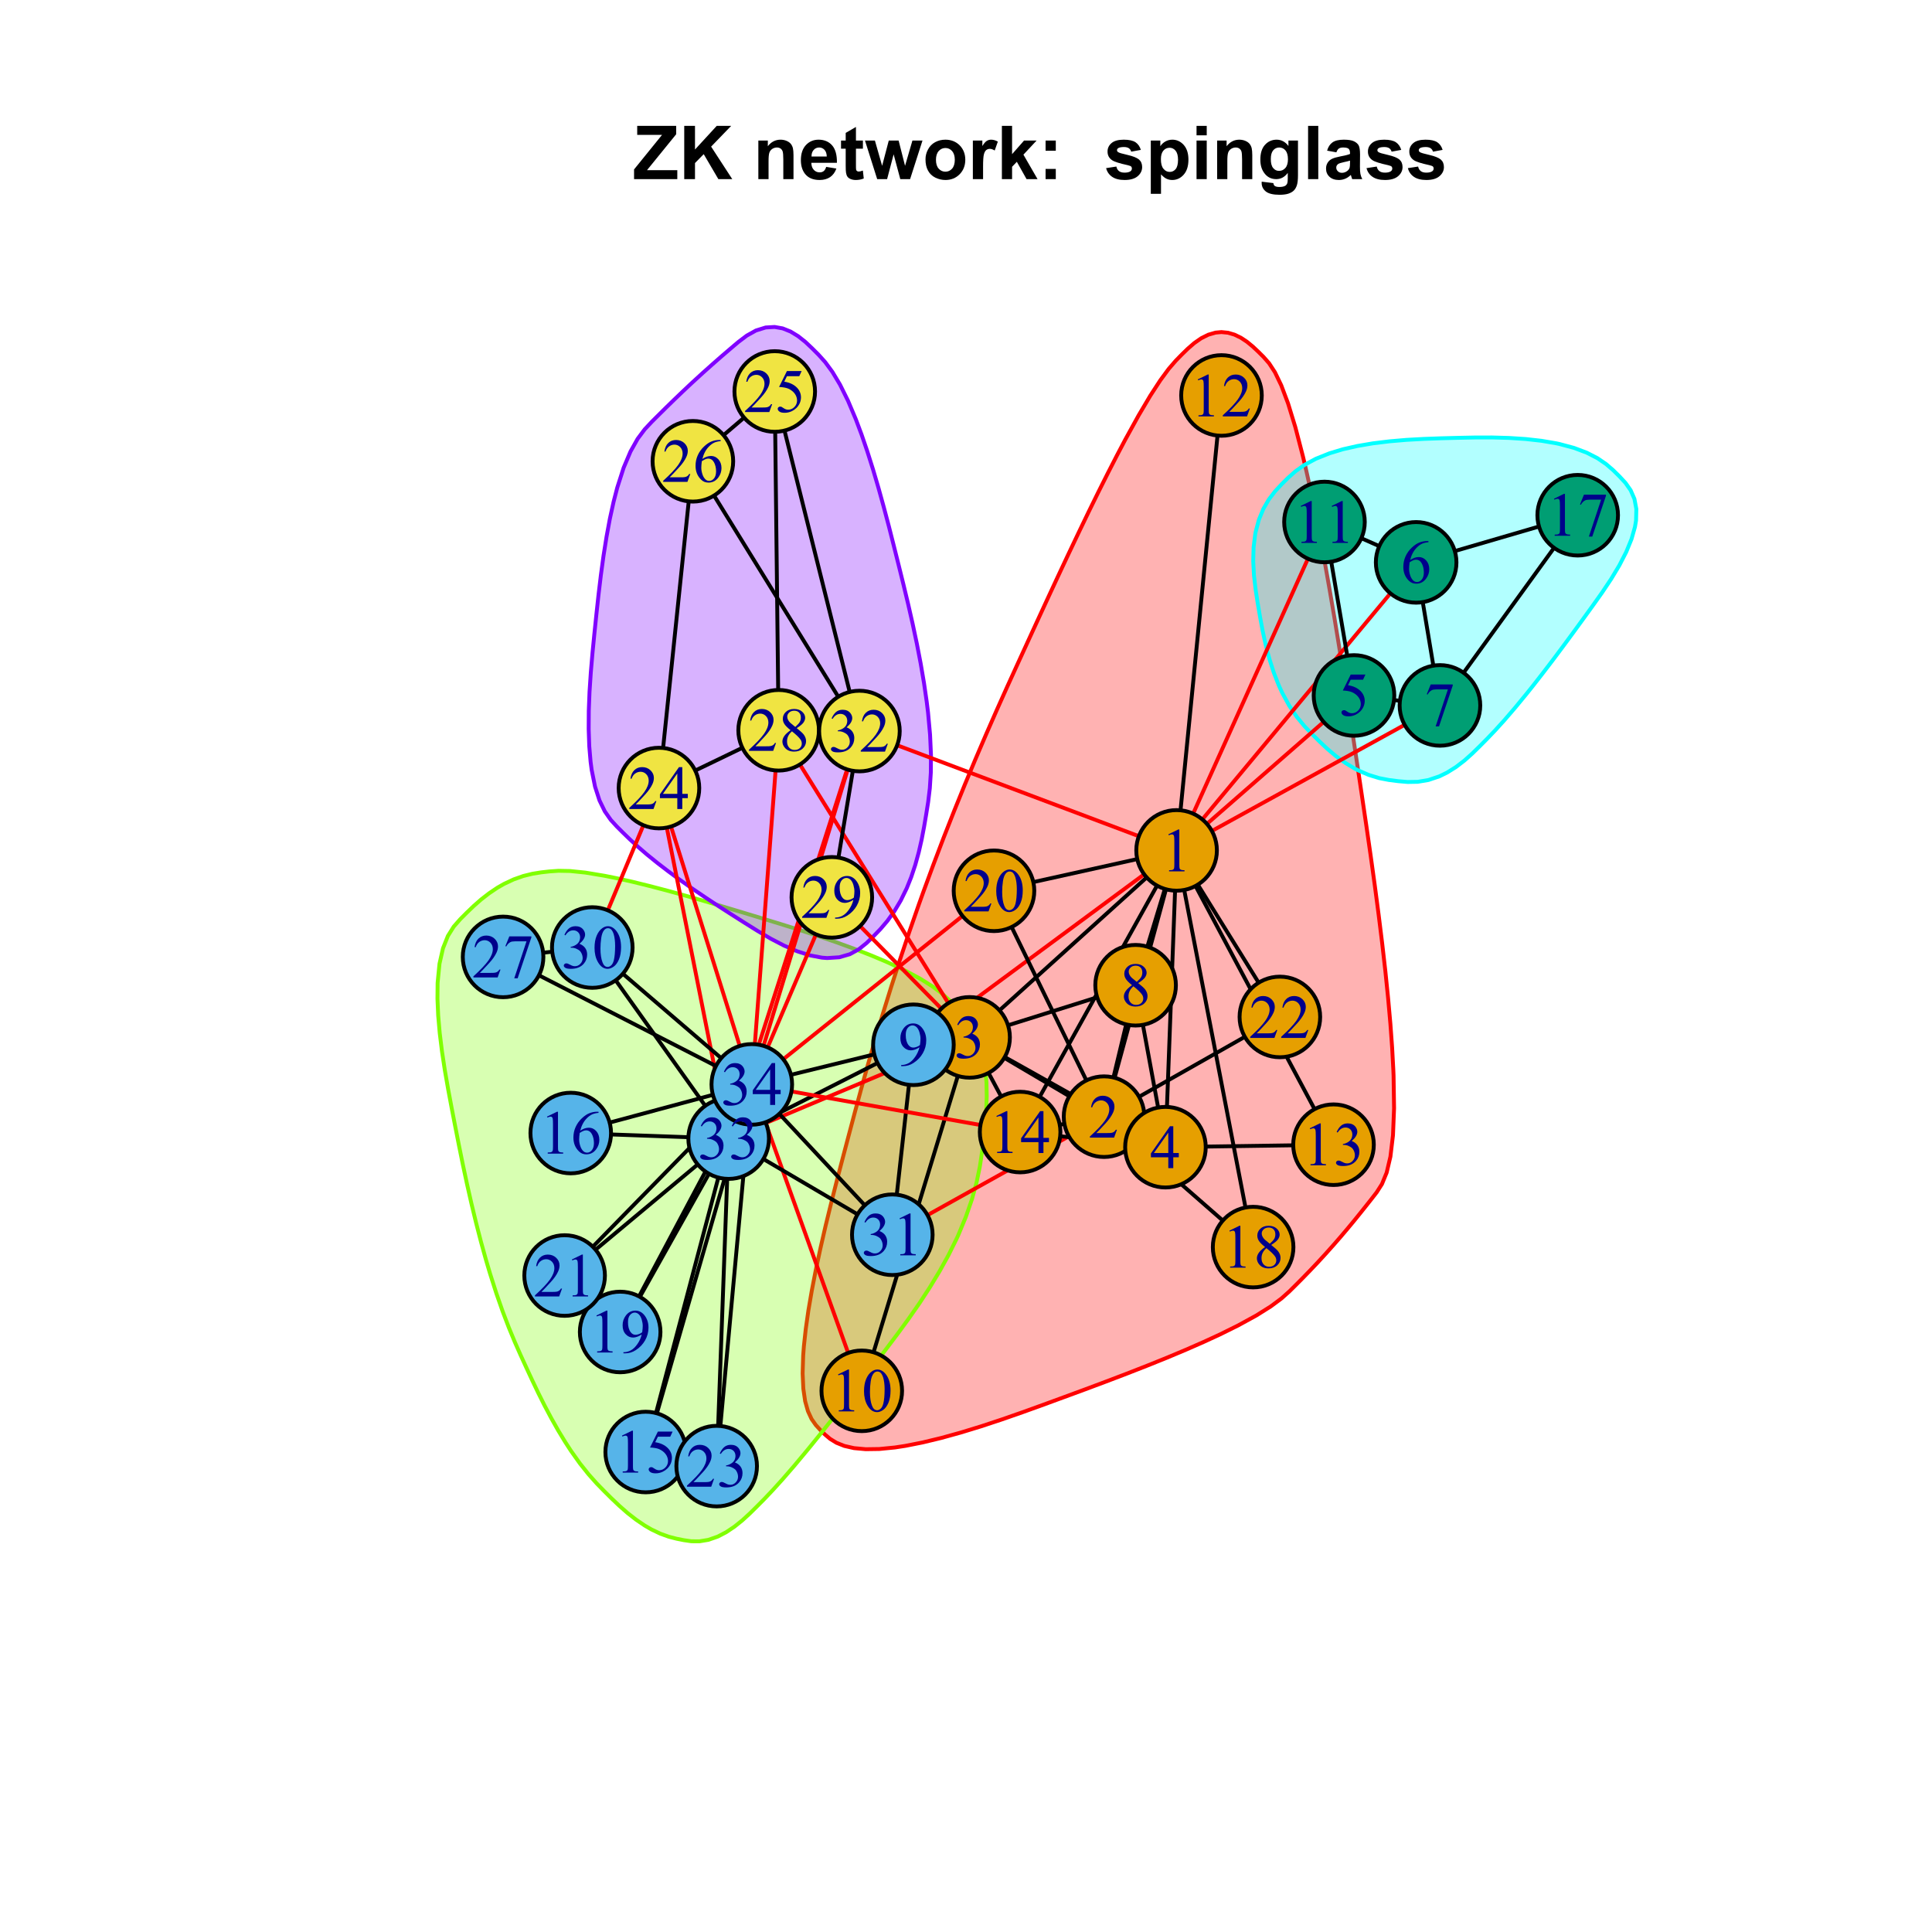 <?xml version="1.0" encoding="UTF-8"?>
<svg xmlns="http://www.w3.org/2000/svg" xmlns:xlink="http://www.w3.org/1999/xlink" width="374pt" height="374pt" viewBox="0 0 374 374" version="1.1">
<defs>
<g>
<symbol overflow="visible" id="glyph0-0">
<path style="stroke:none;" d="M 1.801 0 L 1.801 -9 L 9 -9 L 9 0 Z M 2.023 -0.227 L 8.773 -0.227 L 8.773 -8.773 L 2.023 -8.773 Z M 2.023 -0.227 "/>
</symbol>
<symbol overflow="visible" id="glyph0-1">
<path style="stroke:none;" d="M 0.156 0 L 0.156 -1.879 L 5.57 -8.562 L 0.766 -8.562 L 0.766 -10.309 L 8.312 -10.309 L 8.312 -8.691 L 2.664 -1.738 L 8.527 -1.738 L 8.527 0 Z M 0.156 0 "/>
</symbol>
<symbol overflow="visible" id="glyph0-2">
<path style="stroke:none;" d="M 1.074 0 L 1.074 -10.309 L 3.156 -10.309 L 3.156 -5.73 L 7.363 -10.309 L 10.16 -10.309 L 6.277 -6.293 L 10.371 0 L 7.68 0 L 4.844 -4.836 L 3.156 -3.113 L 3.156 0 Z M 1.074 0 "/>
</symbol>
<symbol overflow="visible" id="glyph0-3">
<path style="stroke:none;" d=""/>
</symbol>
<symbol overflow="visible" id="glyph0-4">
<path style="stroke:none;" d="M 7.824 0 L 5.852 0 L 5.852 -3.812 C 5.848 -4.613 5.805 -5.133 5.723 -5.375 C 5.637 -5.609 5.5 -5.793 5.312 -5.926 C 5.121 -6.055 4.891 -6.121 4.625 -6.125 C 4.281 -6.121 3.977 -6.027 3.703 -5.844 C 3.43 -5.652 3.242 -5.406 3.145 -5.098 C 3.043 -4.785 2.992 -4.211 2.996 -3.383 L 2.996 0 L 1.02 0 L 1.02 -7.469 L 2.855 -7.469 L 2.855 -6.371 C 3.504 -7.211 4.324 -7.633 5.316 -7.637 C 5.746 -7.633 6.145 -7.555 6.508 -7.398 C 6.867 -7.238 7.141 -7.039 7.328 -6.797 C 7.512 -6.555 7.641 -6.277 7.715 -5.969 C 7.785 -5.656 7.82 -5.215 7.824 -4.641 Z M 7.824 0 "/>
</symbol>
<symbol overflow="visible" id="glyph0-5">
<path style="stroke:none;" d="M 5.359 -2.375 L 7.328 -2.047 C 7.07 -1.32 6.668 -0.773 6.125 -0.398 C 5.578 -0.023 4.898 0.164 4.078 0.168 C 2.777 0.164 1.816 -0.258 1.195 -1.105 C 0.703 -1.781 0.457 -2.637 0.457 -3.676 C 0.457 -4.91 0.777 -5.883 1.426 -6.586 C 2.07 -7.285 2.891 -7.633 3.883 -7.637 C 4.988 -7.633 5.863 -7.266 6.508 -6.535 C 7.148 -5.797 7.457 -4.676 7.434 -3.164 L 2.48 -3.164 C 2.492 -2.578 2.652 -2.121 2.961 -1.797 C 3.262 -1.469 3.641 -1.305 4.098 -1.309 C 4.402 -1.305 4.664 -1.391 4.879 -1.559 C 5.086 -1.727 5.246 -1.996 5.359 -2.375 Z M 5.469 -4.375 C 5.453 -4.941 5.309 -5.375 5.027 -5.676 C 4.746 -5.973 4.402 -6.121 4 -6.125 C 3.566 -6.121 3.211 -5.965 2.934 -5.652 C 2.648 -5.336 2.508 -4.91 2.516 -4.375 Z M 5.469 -4.375 "/>
</symbol>
<symbol overflow="visible" id="glyph0-6">
<path style="stroke:none;" d="M 4.457 -7.469 L 4.457 -5.891 L 3.109 -5.891 L 3.109 -2.883 C 3.105 -2.273 3.117 -1.918 3.145 -1.816 C 3.168 -1.715 3.227 -1.629 3.32 -1.566 C 3.41 -1.496 3.523 -1.465 3.656 -1.469 C 3.836 -1.465 4.098 -1.527 4.449 -1.66 L 4.621 -0.125 C 4.156 0.07 3.637 0.164 3.059 0.168 C 2.699 0.164 2.375 0.105 2.094 -0.012 C 1.805 -0.129 1.598 -0.281 1.465 -0.473 C 1.332 -0.66 1.238 -0.918 1.188 -1.246 C 1.145 -1.473 1.125 -1.938 1.125 -2.637 L 1.125 -5.891 L 0.219 -5.891 L 0.219 -7.469 L 1.125 -7.469 L 1.125 -8.949 L 3.109 -10.105 L 3.109 -7.469 Z M 4.457 -7.469 "/>
</symbol>
<symbol overflow="visible" id="glyph0-7">
<path style="stroke:none;" d="M 2.426 0 L 0.062 -7.469 L 1.984 -7.469 L 3.383 -2.574 L 4.668 -7.469 L 6.574 -7.469 L 7.82 -2.574 L 9.246 -7.469 L 11.195 -7.469 L 8.797 0 L 6.898 0 L 5.609 -4.801 L 4.344 0 Z M 2.426 0 "/>
</symbol>
<symbol overflow="visible" id="glyph0-8">
<path style="stroke:none;" d="M 0.578 -3.84 C 0.574 -4.492 0.734 -5.129 1.062 -5.742 C 1.383 -6.355 1.84 -6.824 2.434 -7.148 C 3.023 -7.473 3.688 -7.633 4.422 -7.637 C 5.551 -7.633 6.477 -7.266 7.199 -6.535 C 7.918 -5.797 8.277 -4.871 8.281 -3.754 C 8.277 -2.621 7.914 -1.684 7.188 -0.945 C 6.457 -0.203 5.539 0.164 4.438 0.168 C 3.75 0.164 3.098 0.012 2.477 -0.293 C 1.855 -0.602 1.383 -1.055 1.062 -1.652 C 0.734 -2.25 0.574 -2.977 0.578 -3.84 Z M 2.602 -3.734 C 2.602 -2.988 2.777 -2.422 3.129 -2.031 C 3.48 -1.637 3.914 -1.441 4.43 -1.441 C 4.945 -1.441 5.375 -1.637 5.727 -2.031 C 6.07 -2.422 6.246 -2.992 6.25 -3.746 C 6.246 -4.473 6.07 -5.035 5.727 -5.434 C 5.375 -5.824 4.945 -6.023 4.43 -6.027 C 3.914 -6.023 3.48 -5.824 3.129 -5.434 C 2.777 -5.035 2.602 -4.469 2.602 -3.734 Z M 2.602 -3.734 "/>
</symbol>
<symbol overflow="visible" id="glyph0-9">
<path style="stroke:none;" d="M 2.926 0 L 0.949 0 L 0.949 -7.469 L 2.785 -7.469 L 2.785 -6.406 C 3.094 -6.902 3.375 -7.234 3.629 -7.395 C 3.879 -7.555 4.164 -7.633 4.484 -7.637 C 4.93 -7.633 5.363 -7.508 5.785 -7.262 L 5.176 -5.539 C 4.84 -5.75 4.531 -5.859 4.246 -5.863 C 3.969 -5.859 3.734 -5.781 3.543 -5.633 C 3.348 -5.477 3.195 -5.203 3.09 -4.809 C 2.977 -4.406 2.922 -3.57 2.926 -2.305 Z M 2.926 0 "/>
</symbol>
<symbol overflow="visible" id="glyph0-10">
<path style="stroke:none;" d="M 0.965 0 L 0.965 -10.309 L 2.938 -10.309 L 2.938 -4.836 L 5.254 -7.469 L 7.684 -7.469 L 5.133 -4.738 L 7.867 0 L 5.738 0 L 3.859 -3.355 L 2.938 -2.391 L 2.938 0 Z M 0.965 0 "/>
</symbol>
<symbol overflow="visible" id="glyph0-11">
<path style="stroke:none;" d="M 1.414 -5.492 L 1.414 -7.469 L 3.391 -7.469 L 3.391 -5.492 Z M 1.414 0 L 1.414 -1.977 L 3.391 -1.977 L 3.391 0 Z M 1.414 0 "/>
</symbol>
<symbol overflow="visible" id="glyph0-12">
<path style="stroke:none;" d="M 0.336 -2.129 L 2.32 -2.434 C 2.402 -2.043 2.57 -1.75 2.832 -1.555 C 3.086 -1.352 3.449 -1.254 3.918 -1.258 C 4.426 -1.254 4.809 -1.348 5.07 -1.539 C 5.238 -1.668 5.324 -1.844 5.328 -2.066 C 5.324 -2.215 5.277 -2.34 5.188 -2.441 C 5.086 -2.531 4.867 -2.617 4.527 -2.699 C 2.93 -3.047 1.918 -3.367 1.496 -3.664 C 0.902 -4.062 0.609 -4.625 0.613 -5.344 C 0.609 -5.988 0.863 -6.531 1.379 -6.973 C 1.887 -7.414 2.68 -7.633 3.754 -7.637 C 4.773 -7.633 5.531 -7.469 6.031 -7.137 C 6.523 -6.801 6.867 -6.309 7.059 -5.66 L 5.195 -5.316 C 5.113 -5.602 4.961 -5.824 4.742 -5.98 C 4.516 -6.133 4.199 -6.211 3.789 -6.215 C 3.266 -6.211 2.895 -6.137 2.672 -5.996 C 2.52 -5.891 2.441 -5.758 2.445 -5.598 C 2.441 -5.453 2.508 -5.336 2.645 -5.238 C 2.816 -5.105 3.434 -4.918 4.488 -4.684 C 5.539 -4.441 6.273 -4.148 6.695 -3.805 C 7.105 -3.449 7.312 -2.961 7.312 -2.336 C 7.312 -1.648 7.023 -1.059 6.453 -0.57 C 5.879 -0.078 5.035 0.164 3.918 0.168 C 2.898 0.164 2.094 -0.039 1.5 -0.449 C 0.906 -0.859 0.516 -1.418 0.336 -2.129 Z M 0.336 -2.129 "/>
</symbol>
<symbol overflow="visible" id="glyph0-13">
<path style="stroke:none;" d="M 0.977 -7.469 L 2.82 -7.469 L 2.82 -6.371 C 3.055 -6.742 3.379 -7.047 3.789 -7.285 C 4.195 -7.516 4.648 -7.633 5.148 -7.637 C 6.012 -7.633 6.746 -7.293 7.355 -6.617 C 7.957 -5.934 8.262 -4.988 8.262 -3.777 C 8.262 -2.527 7.957 -1.559 7.348 -0.867 C 6.738 -0.18 6 0.164 5.133 0.168 C 4.719 0.164 4.344 0.086 4.012 -0.078 C 3.672 -0.238 3.32 -0.52 2.953 -0.922 L 2.953 2.84 L 0.977 2.84 Z M 2.934 -3.859 C 2.93 -3.02 3.094 -2.398 3.43 -2 C 3.758 -1.594 4.164 -1.395 4.648 -1.398 C 5.102 -1.395 5.484 -1.578 5.793 -1.949 C 6.094 -2.316 6.246 -2.922 6.25 -3.762 C 6.246 -4.543 6.09 -5.121 5.777 -5.504 C 5.465 -5.879 5.074 -6.07 4.613 -6.074 C 4.125 -6.07 3.727 -5.883 3.41 -5.516 C 3.09 -5.141 2.93 -4.59 2.934 -3.859 Z M 2.934 -3.859 "/>
</symbol>
<symbol overflow="visible" id="glyph0-14">
<path style="stroke:none;" d="M 1.035 -8.48 L 1.035 -10.309 L 3.008 -10.309 L 3.008 -8.48 Z M 1.035 0 L 1.035 -7.469 L 3.008 -7.469 L 3.008 0 Z M 1.035 0 "/>
</symbol>
<symbol overflow="visible" id="glyph0-15">
<path style="stroke:none;" d="M 0.852 0.492 L 3.109 0.766 C 3.145 1.027 3.23 1.207 3.367 1.309 C 3.551 1.445 3.848 1.516 4.254 1.52 C 4.77 1.516 5.156 1.438 5.414 1.285 C 5.586 1.18 5.715 1.016 5.809 0.789 C 5.863 0.621 5.895 0.32 5.898 -0.121 L 5.898 -1.211 C 5.305 -0.402 4.559 0 3.664 0 C 2.656 0 1.863 -0.422 1.281 -1.273 C 0.816 -1.938 0.586 -2.773 0.59 -3.777 C 0.586 -5.023 0.887 -5.98 1.492 -6.645 C 2.094 -7.305 2.844 -7.633 3.742 -7.637 C 4.66 -7.633 5.422 -7.227 6.027 -6.418 L 6.027 -7.469 L 7.875 -7.469 L 7.875 -0.766 C 7.875 0.113 7.801 0.77 7.656 1.207 C 7.508 1.645 7.305 1.984 7.043 2.234 C 6.781 2.48 6.43 2.676 5.992 2.82 C 5.551 2.957 4.996 3.027 4.332 3.031 C 3.062 3.027 2.164 2.812 1.637 2.379 C 1.105 1.945 0.844 1.395 0.844 0.73 C 0.844 0.664 0.844 0.586 0.852 0.492 Z M 2.617 -3.887 C 2.613 -3.09 2.766 -2.512 3.074 -2.148 C 3.379 -1.777 3.758 -1.594 4.211 -1.598 C 4.691 -1.594 5.098 -1.781 5.434 -2.16 C 5.762 -2.535 5.93 -3.094 5.934 -3.84 C 5.93 -4.609 5.77 -5.184 5.453 -5.562 C 5.133 -5.934 4.73 -6.121 4.246 -6.125 C 3.77 -6.121 3.379 -5.938 3.074 -5.57 C 2.766 -5.199 2.613 -4.637 2.617 -3.887 Z M 2.617 -3.887 "/>
</symbol>
<symbol overflow="visible" id="glyph0-16">
<path style="stroke:none;" d="M 1.035 0 L 1.035 -10.309 L 3.008 -10.309 L 3.008 0 Z M 1.035 0 "/>
</symbol>
<symbol overflow="visible" id="glyph0-17">
<path style="stroke:none;" d="M 2.512 -5.188 L 0.719 -5.512 C 0.918 -6.23 1.266 -6.766 1.758 -7.113 C 2.25 -7.461 2.98 -7.633 3.953 -7.637 C 4.832 -7.633 5.488 -7.531 5.918 -7.324 C 6.348 -7.113 6.648 -6.848 6.828 -6.527 C 7 -6.207 7.09 -5.617 7.094 -4.762 L 7.074 -2.453 C 7.07 -1.793 7.102 -1.309 7.168 -1 C 7.227 -0.688 7.348 -0.355 7.523 0 L 5.57 0 C 5.516 -0.129 5.453 -0.32 5.379 -0.582 C 5.344 -0.695 5.32 -0.773 5.309 -0.816 C 4.969 -0.484 4.605 -0.238 4.223 -0.078 C 3.836 0.086 3.426 0.164 2.996 0.168 C 2.223 0.164 1.617 -0.043 1.176 -0.457 C 0.73 -0.871 0.508 -1.398 0.512 -2.039 C 0.508 -2.461 0.609 -2.836 0.812 -3.168 C 1.012 -3.496 1.293 -3.75 1.66 -3.926 C 2.02 -4.102 2.547 -4.254 3.234 -4.387 C 4.156 -4.559 4.793 -4.719 5.152 -4.871 L 5.152 -5.07 C 5.148 -5.445 5.055 -5.719 4.871 -5.883 C 4.68 -6.043 4.328 -6.121 3.812 -6.125 C 3.457 -6.121 3.184 -6.055 2.988 -5.918 C 2.789 -5.777 2.629 -5.531 2.512 -5.188 Z M 5.152 -3.586 C 4.895 -3.5 4.496 -3.398 3.949 -3.285 C 3.402 -3.164 3.043 -3.047 2.875 -2.938 C 2.613 -2.75 2.484 -2.52 2.488 -2.242 C 2.484 -1.965 2.586 -1.727 2.797 -1.523 C 3 -1.32 3.266 -1.219 3.586 -1.223 C 3.941 -1.219 4.281 -1.336 4.605 -1.574 C 4.844 -1.75 5 -1.969 5.078 -2.23 C 5.125 -2.395 5.148 -2.715 5.152 -3.191 Z M 5.152 -3.586 "/>
</symbol>
<symbol overflow="visible" id="glyph1-0">
<path style="stroke:none;" d="M 1.664 0 L 1.664 -7.5 L 7.664 -7.5 L 7.664 0 Z M 1.852 -0.188 L 7.477 -0.188 L 7.477 -7.312 L 1.852 -7.312 Z M 1.852 -0.188 "/>
</symbol>
<symbol overflow="visible" id="glyph1-1">
<path style="stroke:none;" d="M 1.406 -7.164 L 3.34 -8.109 L 3.531 -8.109 L 3.531 -1.398 C 3.527 -0.953 3.547 -0.676 3.586 -0.57 C 3.625 -0.457 3.703 -0.375 3.82 -0.316 C 3.938 -0.254 4.176 -0.219 4.535 -0.219 L 4.535 0 L 1.547 0 L 1.547 -0.219 C 1.922 -0.219 2.164 -0.25 2.273 -0.312 C 2.383 -0.367 2.457 -0.445 2.5 -0.543 C 2.543 -0.637 2.566 -0.922 2.566 -1.398 L 2.566 -5.688 C 2.566 -6.262 2.547 -6.633 2.508 -6.805 C 2.48 -6.926 2.43 -7.02 2.359 -7.078 C 2.285 -7.133 2.199 -7.16 2.098 -7.164 C 1.953 -7.16 1.75 -7.102 1.492 -6.984 Z M 1.406 -7.164 "/>
</symbol>
<symbol overflow="visible" id="glyph1-2">
<path style="stroke:none;" d="M 5.5 -1.531 L 4.945 0 L 0.258 0 L 0.258 -0.219 C 1.637 -1.469 2.605 -2.496 3.172 -3.297 C 3.73 -4.09 4.012 -4.82 4.016 -5.484 C 4.012 -5.988 3.859 -6.402 3.551 -6.727 C 3.238 -7.047 2.867 -7.207 2.445 -7.211 C 2.051 -7.207 1.699 -7.094 1.391 -6.867 C 1.078 -6.641 0.852 -6.305 0.703 -5.867 L 0.484 -5.867 C 0.582 -6.586 0.832 -7.141 1.238 -7.527 C 1.637 -7.914 2.145 -8.109 2.754 -8.109 C 3.395 -8.109 3.93 -7.902 4.367 -7.488 C 4.797 -7.074 5.016 -6.586 5.016 -6.023 C 5.016 -5.621 4.922 -5.219 4.734 -4.816 C 4.445 -4.184 3.977 -3.512 3.328 -2.805 C 2.352 -1.738 1.742 -1.098 1.508 -0.883 L 3.578 -0.883 C 3.996 -0.879 4.293 -0.895 4.465 -0.93 C 4.637 -0.957 4.789 -1.02 4.926 -1.121 C 5.062 -1.215 5.184 -1.352 5.285 -1.531 Z M 5.5 -1.531 "/>
</symbol>
<symbol overflow="visible" id="glyph1-3">
<path style="stroke:none;" d="M 0.609 -6.434 C 0.836 -6.965 1.121 -7.375 1.465 -7.672 C 1.809 -7.961 2.238 -8.109 2.758 -8.109 C 3.395 -8.109 3.883 -7.902 4.227 -7.488 C 4.477 -7.176 4.605 -6.844 4.609 -6.5 C 4.605 -5.918 4.242 -5.32 3.523 -4.703 C 4.008 -4.512 4.379 -4.238 4.629 -3.883 C 4.879 -3.527 5.004 -3.109 5.004 -2.633 C 5.004 -1.941 4.785 -1.348 4.348 -0.844 C 3.777 -0.188 2.949 0.141 1.867 0.141 C 1.332 0.141 0.969 0.074 0.773 -0.059 C 0.578 -0.191 0.48 -0.332 0.484 -0.484 C 0.48 -0.598 0.527 -0.699 0.621 -0.785 C 0.715 -0.871 0.824 -0.914 0.953 -0.914 C 1.051 -0.914 1.152 -0.898 1.254 -0.867 C 1.316 -0.844 1.465 -0.77 1.703 -0.652 C 1.934 -0.527 2.098 -0.457 2.191 -0.434 C 2.332 -0.387 2.484 -0.363 2.656 -0.367 C 3.047 -0.363 3.395 -0.52 3.691 -0.832 C 3.988 -1.141 4.137 -1.504 4.137 -1.93 C 4.137 -2.234 4.066 -2.535 3.93 -2.828 C 3.828 -3.043 3.719 -3.211 3.598 -3.328 C 3.426 -3.484 3.195 -3.625 2.906 -3.754 C 2.613 -3.879 2.312 -3.941 2.008 -3.945 L 1.82 -3.945 L 1.82 -4.117 C 2.129 -4.156 2.438 -4.27 2.75 -4.453 C 3.059 -4.633 3.285 -4.852 3.43 -5.113 C 3.566 -5.367 3.637 -5.652 3.641 -5.965 C 3.637 -6.367 3.512 -6.691 3.262 -6.941 C 3.008 -7.188 2.695 -7.312 2.32 -7.312 C 1.715 -7.312 1.207 -6.988 0.805 -6.34 Z M 0.609 -6.434 "/>
</symbol>
<symbol overflow="visible" id="glyph1-4">
<path style="stroke:none;" d="M 5.586 -2.93 L 5.586 -2.098 L 4.516 -2.098 L 4.516 0 L 3.551 0 L 3.551 -2.098 L 0.188 -2.098 L 0.188 -2.848 L 3.875 -8.109 L 4.516 -8.109 L 4.516 -2.93 Z M 3.551 -2.93 L 3.551 -6.875 L 0.762 -2.93 Z M 3.551 -2.93 "/>
</symbol>
<symbol overflow="visible" id="glyph1-5">
<path style="stroke:none;" d="M 5.211 -7.945 L 4.75 -6.949 L 2.359 -6.949 L 1.84 -5.883 C 2.871 -5.73 3.691 -5.344 4.301 -4.727 C 4.816 -4.191 5.074 -3.566 5.078 -2.852 C 5.074 -2.434 4.988 -2.047 4.824 -1.691 C 4.652 -1.336 4.441 -1.035 4.184 -0.785 C 3.926 -0.535 3.637 -0.332 3.32 -0.18 C 2.871 0.035 2.41 0.141 1.938 0.141 C 1.461 0.141 1.113 0.062 0.898 -0.102 C 0.68 -0.258 0.574 -0.438 0.574 -0.641 C 0.574 -0.746 0.617 -0.844 0.707 -0.93 C 0.797 -1.012 0.91 -1.055 1.047 -1.055 C 1.148 -1.055 1.238 -1.039 1.316 -1.008 C 1.391 -0.977 1.52 -0.895 1.703 -0.766 C 1.996 -0.559 2.293 -0.457 2.594 -0.461 C 3.051 -0.457 3.453 -0.629 3.801 -0.98 C 4.145 -1.324 4.316 -1.746 4.32 -2.242 C 4.316 -2.723 4.164 -3.172 3.855 -3.586 C 3.543 -4 3.117 -4.32 2.578 -4.555 C 2.148 -4.727 1.566 -4.828 0.836 -4.859 L 2.359 -7.945 Z M 5.211 -7.945 "/>
</symbol>
<symbol overflow="visible" id="glyph1-6">
<path style="stroke:none;" d="M 5.379 -8.109 L 5.379 -7.891 C 4.863 -7.84 4.441 -7.738 4.113 -7.582 C 3.785 -7.426 3.461 -7.191 3.148 -6.879 C 2.828 -6.562 2.566 -6.207 2.359 -5.82 C 2.148 -5.43 1.973 -4.969 1.836 -4.438 C 2.395 -4.82 2.961 -5.016 3.527 -5.016 C 4.07 -5.016 4.539 -4.797 4.941 -4.359 C 5.336 -3.922 5.535 -3.359 5.539 -2.672 C 5.535 -2.008 5.336 -1.402 4.934 -0.855 C 4.449 -0.191 3.809 0.141 3.012 0.141 C 2.465 0.141 2.004 -0.039 1.629 -0.398 C 0.887 -1.094 0.516 -2 0.516 -3.117 C 0.516 -3.828 0.656 -4.504 0.941 -5.145 C 1.227 -5.785 1.633 -6.352 2.164 -6.848 C 2.691 -7.344 3.199 -7.68 3.688 -7.852 C 4.168 -8.023 4.621 -8.109 5.039 -8.109 Z M 1.734 -4.008 C 1.664 -3.48 1.629 -3.055 1.629 -2.73 C 1.629 -2.355 1.695 -1.945 1.836 -1.508 C 1.973 -1.066 2.18 -0.719 2.453 -0.461 C 2.652 -0.277 2.895 -0.188 3.18 -0.188 C 3.52 -0.188 3.824 -0.348 4.09 -0.668 C 4.355 -0.988 4.488 -1.445 4.492 -2.039 C 4.488 -2.703 4.355 -3.281 4.094 -3.773 C 3.824 -4.262 3.449 -4.504 2.965 -4.508 C 2.816 -4.504 2.656 -4.473 2.488 -4.414 C 2.316 -4.348 2.066 -4.215 1.734 -4.008 Z M 1.734 -4.008 "/>
</symbol>
<symbol overflow="visible" id="glyph1-7">
<path style="stroke:none;" d="M 1.207 -7.945 L 5.469 -7.945 L 5.469 -7.723 L 2.82 0.164 L 2.164 0.164 L 4.535 -6.992 L 2.352 -6.992 C 1.906 -6.988 1.594 -6.938 1.406 -6.832 C 1.078 -6.652 0.812 -6.375 0.617 -6 L 0.445 -6.062 Z M 1.207 -7.945 "/>
</symbol>
<symbol overflow="visible" id="glyph1-8">
<path style="stroke:none;" d="M 2.305 -4 C 1.672 -4.512 1.266 -4.926 1.086 -5.242 C 0.898 -5.551 0.809 -5.875 0.812 -6.219 C 0.809 -6.73 1.008 -7.176 1.41 -7.551 C 1.805 -7.922 2.336 -8.109 3 -8.109 C 3.641 -8.109 4.156 -7.934 4.547 -7.586 C 4.938 -7.238 5.133 -6.844 5.133 -6.398 C 5.133 -6.102 5.027 -5.797 4.816 -5.488 C 4.605 -5.18 4.164 -4.816 3.5 -4.398 C 4.184 -3.863 4.641 -3.445 4.863 -3.148 C 5.16 -2.742 5.309 -2.324 5.309 -1.887 C 5.309 -1.324 5.094 -0.844 4.668 -0.453 C 4.242 -0.055 3.684 0.141 2.992 0.141 C 2.238 0.141 1.652 -0.094 1.23 -0.57 C 0.895 -0.945 0.727 -1.359 0.727 -1.812 C 0.727 -2.156 0.844 -2.504 1.082 -2.855 C 1.316 -3.199 1.723 -3.582 2.305 -4 Z M 3.223 -4.629 C 3.691 -5.051 3.988 -5.383 4.113 -5.625 C 4.238 -5.867 4.301 -6.145 4.301 -6.457 C 4.301 -6.863 4.184 -7.184 3.953 -7.418 C 3.723 -7.652 3.41 -7.77 3.012 -7.77 C 2.613 -7.77 2.289 -7.652 2.039 -7.422 C 1.789 -7.191 1.664 -6.922 1.664 -6.617 C 1.664 -6.41 1.715 -6.207 1.82 -6.008 C 1.922 -5.801 2.07 -5.609 2.262 -5.426 Z M 2.578 -3.781 C 2.254 -3.5 2.012 -3.203 1.859 -2.883 C 1.699 -2.562 1.621 -2.215 1.625 -1.84 C 1.621 -1.336 1.758 -0.93 2.035 -0.629 C 2.309 -0.324 2.66 -0.176 3.086 -0.176 C 3.504 -0.176 3.844 -0.293 4.102 -0.531 C 4.355 -0.77 4.48 -1.059 4.484 -1.398 C 4.48 -1.676 4.406 -1.93 4.258 -2.156 C 3.98 -2.57 3.422 -3.109 2.578 -3.781 Z M 2.578 -3.781 "/>
</symbol>
<symbol overflow="visible" id="glyph1-9">
<path style="stroke:none;" d="M 0.633 0.164 L 0.633 -0.055 C 1.141 -0.055 1.613 -0.172 2.051 -0.406 C 2.488 -0.633 2.91 -1.035 3.316 -1.605 C 3.723 -2.176 4.008 -2.801 4.172 -3.484 C 3.555 -3.09 3 -2.895 2.508 -2.895 C 1.949 -2.895 1.469 -3.109 1.074 -3.539 C 0.672 -3.969 0.473 -4.543 0.477 -5.262 C 0.473 -5.957 0.672 -6.574 1.07 -7.117 C 1.551 -7.777 2.18 -8.109 2.953 -8.109 C 3.602 -8.109 4.16 -7.84 4.629 -7.301 C 5.199 -6.629 5.484 -5.805 5.484 -4.828 C 5.484 -3.945 5.266 -3.121 4.832 -2.355 C 4.398 -1.59 3.797 -0.957 3.023 -0.457 C 2.391 -0.043 1.703 0.164 0.969 0.164 Z M 4.266 -3.922 C 4.336 -4.422 4.371 -4.828 4.371 -5.141 C 4.371 -5.516 4.305 -5.926 4.176 -6.363 C 4.047 -6.801 3.863 -7.137 3.629 -7.375 C 3.387 -7.605 3.121 -7.723 2.824 -7.727 C 2.477 -7.723 2.172 -7.566 1.91 -7.258 C 1.645 -6.941 1.512 -6.477 1.516 -5.867 C 1.512 -5.039 1.688 -4.395 2.039 -3.93 C 2.293 -3.594 2.605 -3.426 2.977 -3.43 C 3.156 -3.426 3.367 -3.469 3.613 -3.559 C 3.859 -3.641 4.078 -3.762 4.266 -3.922 Z M 4.266 -3.922 "/>
</symbol>
<symbol overflow="visible" id="glyph1-10">
<path style="stroke:none;" d="M 0.434 -3.926 C 0.434 -4.832 0.57 -5.609 0.844 -6.266 C 1.117 -6.918 1.48 -7.406 1.934 -7.727 C 2.285 -7.98 2.648 -8.109 3.023 -8.109 C 3.633 -8.109 4.18 -7.797 4.664 -7.18 C 5.266 -6.406 5.566 -5.363 5.57 -4.047 C 5.566 -3.121 5.434 -2.34 5.172 -1.699 C 4.902 -1.055 4.562 -0.586 4.156 -0.297 C 3.742 -0.004 3.348 0.141 2.965 0.141 C 2.207 0.141 1.574 -0.305 1.07 -1.203 C 0.645 -1.953 0.434 -2.863 0.434 -3.926 Z M 1.582 -3.781 C 1.582 -2.684 1.715 -1.793 1.984 -1.102 C 2.207 -0.516 2.539 -0.223 2.984 -0.227 C 3.188 -0.223 3.406 -0.316 3.637 -0.512 C 3.859 -0.699 4.031 -1.02 4.156 -1.465 C 4.328 -2.137 4.418 -3.082 4.422 -4.305 C 4.418 -5.207 4.324 -5.965 4.141 -6.574 C 3.996 -7.023 3.816 -7.34 3.598 -7.531 C 3.438 -7.656 3.242 -7.723 3.016 -7.723 C 2.746 -7.723 2.512 -7.602 2.309 -7.367 C 2.027 -7.039 1.836 -6.531 1.734 -5.836 C 1.633 -5.141 1.582 -4.453 1.582 -3.781 Z M 1.582 -3.781 "/>
</symbol>
</g>
</defs>
<g id="surface56">
<rect x="0" y="0" width="374" height="374" style="fill:rgb(100%,100%,100%);fill-opacity:1;stroke:none;"/>
<g style="fill:rgb(0%,0%,0%);fill-opacity:1;">
  <use xlink:href="#glyph0-1" x="122.586" y="34.676"/>
  <use xlink:href="#glyph0-2" x="131.382" y="34.676"/>
  <use xlink:href="#glyph0-3" x="141.781" y="34.676"/>
  <use xlink:href="#glyph0-4" x="145.782" y="34.676"/>
  <use xlink:href="#glyph0-5" x="154.578" y="34.676"/>
  <use xlink:href="#glyph0-6" x="162.587" y="34.676"/>
  <use xlink:href="#glyph0-7" x="167.382" y="34.676"/>
  <use xlink:href="#glyph0-8" x="178.583" y="34.676"/>
  <use xlink:href="#glyph0-9" x="187.379" y="34.676"/>
  <use xlink:href="#glyph0-10" x="192.983" y="34.676"/>
  <use xlink:href="#glyph0-11" x="200.991" y="34.676"/>
  <use xlink:href="#glyph0-3" x="205.787" y="34.676"/>
  <use xlink:href="#glyph0-3" x="209.787" y="34.676"/>
  <use xlink:href="#glyph0-12" x="213.788" y="34.676"/>
  <use xlink:href="#glyph0-13" x="221.797" y="34.676"/>
  <use xlink:href="#glyph0-14" x="230.593" y="34.676"/>
  <use xlink:href="#glyph0-4" x="234.594" y="34.676"/>
  <use xlink:href="#glyph0-15" x="243.39" y="34.676"/>
  <use xlink:href="#glyph0-16" x="252.186" y="34.676"/>
  <use xlink:href="#glyph0-17" x="256.187" y="34.676"/>
  <use xlink:href="#glyph0-12" x="264.195" y="34.676"/>
  <use xlink:href="#glyph0-12" x="272.204" y="34.676"/>
</g>
<path style="fill-rule:nonzero;fill:rgb(100%,0%,0%);fill-opacity:0.302;stroke-width:0.75;stroke-linecap:round;stroke-linejoin:round;stroke:rgb(100%,0%,0%);stroke-opacity:1;stroke-miterlimit:10;" d="M 173.25 280.203 L 170.227 280.5 L 167.582 280.539 L 165.324 280.332 L 163.449 279.906 L 161.926 279.297 L 160.699 278.543 L 159.695 277.695 L 158.793 276.809 L 157.918 275.855 L 157.105 274.691 L 156.406 273.18 L 155.859 271.238 L 155.508 268.812 L 155.375 265.875 L 155.48 262.422 L 155.621 260.566 L 155.98 257.273 L 156.488 253.695 L 157.145 249.859 L 157.93 245.809 L 158.832 241.602 L 159.824 237.281 L 160.895 232.898 L 162.012 228.488 L 163.164 224.082 L 164.324 219.684 L 165.5 215.258 L 166.727 210.727 L 168.027 206.051 L 169.422 201.207 L 170.918 196.203 L 172.516 191.055 L 174.211 185.797 L 176 180.465 L 177.871 175.094 L 178.785 172.539 L 180.715 167.301 L 182.699 162.086 L 184.727 156.93 L 186.781 151.867 L 188.844 146.93 L 190.898 142.141 L 192.93 137.512 L 194.934 133.039 L 196.91 128.699 L 198.863 124.438 L 200.816 120.188 L 202.781 115.93 L 204.758 111.676 L 206.742 107.449 L 208.719 103.289 L 210.668 99.238 L 212.578 95.348 L 214.426 91.66 L 216.191 88.215 L 217.816 85.129 L 220.414 80.418 L 222.688 76.578 L 224.625 73.602 L 226.234 71.418 L 227.582 69.855 L 228.773 68.633 L 229.961 67.48 L 231.199 66.406 L 232.516 65.488 L 233.895 64.797 L 235.316 64.387 L 236.457 64.285 L 237.727 64.414 L 238.984 64.785 L 240.211 65.379 L 241.387 66.156 L 242.504 67.074 L 243.57 68.074 L 244.609 69.109 L 245.672 70.32 L 246.801 72.051 L 248.023 74.582 L 249.344 78.094 L 250.75 82.676 L 252.227 88.352 L 252.707 90.379 L 253.625 94.488 L 254.559 98.957 L 255.504 103.75 L 256.449 108.832 L 257.391 114.148 L 258.328 119.648 L 259.25 125.281 L 260.156 131 L 261.047 136.754 L 261.922 142.523 L 262.785 148.285 L 263.645 154.047 L 264.496 159.816 L 265.328 165.586 L 266.125 171.332 L 266.871 177.016 L 267.562 182.59 L 268.18 188.008 L 268.711 193.215 L 269.152 198.16 L 269.492 202.801 L 269.723 207.105 L 269.77 208.223 L 269.867 214.555 L 269.656 219.781 L 269.16 223.906 L 268.434 226.992 L 267.527 229.203 L 266.508 230.801 L 265.453 232.16 L 264.371 233.527 L 263.238 234.945 L 262.047 236.414 L 260.801 237.914 L 259.52 239.426 L 258.219 240.922 L 258.18 240.965 L 256.617 242.715 L 255.082 244.387 L 253.605 245.945 L 252.215 247.375 L 250.902 248.699 L 249.609 249.98 L 248.074 251.352 L 246 252.895 L 243.207 254.648 L 239.625 256.609 L 236.16 258.324 L 233.023 259.77 L 229.602 261.27 L 225.938 262.809 L 222.094 264.359 L 218.129 265.91 L 214.102 267.445 L 210.062 268.957 L 206.031 270.441 L 202.004 271.918 L 197.969 273.375 L 193.93 274.785 L 189.918 276.113 L 185.988 277.316 L 182.195 278.367 L 178.609 279.23 L 175.281 279.891 Z M 173.25 280.203 "/>
<path style="fill-rule:nonzero;fill:rgb(50.196%,100%,0%);fill-opacity:0.302;stroke-width:0.75;stroke-linecap:round;stroke-linejoin:round;stroke:rgb(50.196%,100%,0%);stroke-opacity:1;stroke-miterlimit:10;" d="M 138.934 297.457 L 137.129 298.086 L 135.406 298.371 L 133.82 298.359 L 132.367 298.148 L 130.965 297.867 L 129.477 297.484 L 127.852 296.902 L 126.102 296.07 L 124.797 295.312 L 123.137 294.184 L 121.484 292.895 L 119.895 291.5 L 118.387 290.07 L 116.949 288.641 L 115.488 287.141 L 113.934 285.395 L 112.27 283.309 L 110.535 280.871 L 109.387 279.102 L 108.039 276.879 L 106.711 274.523 L 105.418 272.086 L 104.184 269.617 L 103.016 267.172 L 101.895 264.758 L 100.793 262.355 L 99.668 259.812 L 98.504 257 L 97.301 253.852 L 96.078 250.352 L 94.863 246.539 L 94.102 243.98 L 93.121 240.441 L 92.172 236.766 L 91.262 232.996 L 90.402 229.199 L 89.594 225.422 L 88.84 221.703 L 88.121 218.047 L 87.422 214.43 L 86.742 210.801 L 86.109 207.156 L 85.559 203.531 L 85.121 199.98 L 84.824 196.57 L 84.684 193.359 L 84.711 190.406 L 84.723 190.164 L 85.078 186.562 L 85.754 183.574 L 86.699 181.195 L 87.836 179.375 L 89.086 177.949 L 90.367 176.664 L 91.703 175.383 L 93.133 174.125 L 94.668 172.934 L 96.273 171.852 L 97.562 171.113 L 99.441 170.234 L 101.301 169.578 L 103.086 169.141 L 104.77 168.871 L 106.379 168.691 L 108.121 168.57 L 110.367 168.613 L 113.32 168.918 L 117.051 169.539 L 119.449 170.023 L 122.445 170.699 L 125.691 171.5 L 129.141 172.402 L 132.723 173.391 L 136.375 174.438 L 140.047 175.52 L 143.699 176.617 L 147.34 177.719 L 150.988 178.836 L 154.652 179.984 L 158.297 181.176 L 161.871 182.398 L 165.305 183.648 L 168.535 184.906 L 171.512 186.152 L 171.848 186.301 L 175.293 187.922 L 178.184 189.484 L 180.52 190.957 L 182.34 192.324 L 183.762 193.598 L 184.988 194.812 L 186.191 196.086 L 187.352 197.547 L 188.422 199.262 L 189.348 201.266 L 190.086 203.539 L 190.32 204.508 L 190.738 206.941 L 190.965 209.539 L 191.016 212.238 L 190.91 214.969 L 190.691 217.688 L 190.41 220.363 L 190.098 223.051 L 189.676 225.867 L 189.047 228.895 L 188.156 232.141 L 186.969 235.57 L 185.484 239.141 L 185.141 239.879 L 183.605 242.977 L 181.879 246.098 L 180 249.203 L 178.012 252.25 L 175.953 255.207 L 173.871 258.059 L 171.785 260.828 L 169.699 263.578 L 167.586 266.348 L 165.449 269.133 L 163.301 271.914 L 161.168 274.633 L 159.098 277.246 L 157.117 279.699 L 156.301 280.695 L 153.75 283.754 L 151.504 286.348 L 149.586 288.465 L 147.973 290.164 L 146.555 291.594 L 145.164 292.969 L 143.707 294.305 L 142.168 295.539 L 140.578 296.605 L 138.977 297.438 Z M 138.934 297.457 "/>
<path style="fill-rule:nonzero;fill:rgb(0%,100%,100%);fill-opacity:0.302;stroke-width:0.75;stroke-linecap:round;stroke-linejoin:round;stroke:rgb(0%,100%,100%);stroke-opacity:1;stroke-miterlimit:10;" d="M 278.637 150.285 L 276.52 150.996 L 274.453 151.344 L 272.504 151.379 L 270.684 151.223 L 268.891 150.996 L 266.98 150.629 L 264.941 150.004 L 262.832 149.09 L 262.219 148.77 L 260.395 147.664 L 258.625 146.379 L 256.961 144.977 L 255.418 143.531 L 253.957 142.078 L 252.496 140.547 L 251.023 138.754 L 249.574 136.613 L 248.215 134.125 L 247.562 132.707 L 246.586 130.223 L 245.738 127.578 L 245.016 124.852 L 244.422 122.117 L 243.922 119.426 L 243.469 116.77 L 243.055 114.086 L 242.742 111.359 L 242.602 108.625 L 242.672 105.957 L 242.98 103.438 L 243.07 102.965 L 243.695 100.617 L 244.559 98.52 L 245.613 96.699 L 246.801 95.141 L 248.055 93.785 L 249.336 92.512 L 250.77 91.238 L 252.531 89.992 L 254.723 88.812 L 257.375 87.75 L 259.965 86.969 L 262.758 86.336 L 265.785 85.82 L 268.988 85.43 L 272.285 85.148 L 275.609 84.965 L 278.914 84.844 L 282.199 84.758 L 285.496 84.691 L 288.82 84.684 L 292.129 84.777 L 295.355 84.988 L 298.426 85.332 L 301.273 85.82 L 301.844 85.941 L 304.707 86.707 L 307.176 87.637 L 309.238 88.695 L 310.914 89.84 L 312.289 91.027 L 313.504 92.227 L 314.66 93.477 L 315.664 94.902 L 316.395 96.578 L 316.766 98.531 L 316.711 100.754 L 316.5 102.004 L 315.836 104.344 L 314.812 106.844 L 313.477 109.441 L 311.895 112.074 L 310.141 114.699 L 308.301 117.289 L 306.438 119.863 L 304.543 122.465 L 302.602 125.098 L 300.637 127.73 L 298.672 130.301 L 296.762 132.75 L 295.531 134.289 L 293.285 137.016 L 291.246 139.387 L 289.445 141.375 L 287.867 143.027 L 286.441 144.465 L 285.016 145.859 L 283.496 147.219 L 281.859 148.473 L 280.133 149.555 Z M 278.637 150.285 "/>
<path style="fill-rule:nonzero;fill:rgb(50.196%,0%,100%);fill-opacity:0.302;stroke-width:0.75;stroke-linecap:round;stroke-linejoin:round;stroke:rgb(50.196%,0%,100%);stroke-opacity:1;stroke-miterlimit:10;" d="M 159.117 185.383 L 156.789 184.945 L 154.32 184.148 L 151.77 183.047 L 149.203 181.711 L 146.668 180.219 L 144.172 178.656 L 141.672 177.07 L 139.133 175.438 L 136.566 173.746 L 134.02 172.016 L 131.562 170.285 L 129.469 168.75 L 127.238 167.035 L 125.234 165.41 L 123.473 163.895 L 121.953 162.504 L 120.637 161.227 L 119.418 160.012 L 118.223 158.703 L 117.082 157.066 L 116.051 154.949 L 115.188 152.277 L 114.535 149.035 L 114.328 147.465 L 114.07 144.438 L 113.957 141.133 L 113.977 137.609 L 114.121 133.934 L 114.371 130.176 L 114.695 126.395 L 115.066 122.629 L 115.457 118.871 L 115.867 115.105 L 116.32 111.324 L 116.832 107.57 L 117.414 103.906 L 118.062 100.402 L 118.785 97.121 L 119.492 94.387 L 120.727 90.539 L 122.059 87.395 L 123.434 84.945 L 124.809 83.105 L 126.164 81.66 L 127.523 80.305 L 128.953 78.887 L 130.48 77.398 L 132.094 75.852 L 133.75 74.293 L 134.156 73.918 L 136.07 72.168 L 137.938 70.5 L 139.699 68.957 L 141.34 67.551 L 142.918 66.211 L 144.566 64.965 L 146.34 63.98 L 148.215 63.395 L 149.953 63.293 L 151.508 63.57 L 153.035 64.18 L 154.496 65.07 L 155.879 66.168 L 157.176 67.387 L 158.441 68.652 L 159.746 70.102 L 161.133 71.988 L 162.613 74.457 L 164.156 77.574 L 165.664 81.141 L 166.781 84.117 L 167.891 87.363 L 168.988 90.828 L 170.055 94.449 L 171.082 98.16 L 172.074 101.906 L 173.023 105.648 L 173.957 109.375 L 174.883 113.117 L 175.793 116.906 L 176.668 120.75 L 177.488 124.613 L 178.227 128.449 L 178.867 132.199 L 179.391 135.812 L 179.652 137.934 L 180.043 142.215 L 180.219 146.105 L 180.191 149.566 L 179.996 152.594 L 179.676 155.25 L 179.289 157.676 L 178.883 160.07 L 178.418 162.508 L 177.855 164.977 L 177.18 167.43 L 176.387 169.809 L 175.531 171.938 L 174.371 174.316 L 173.105 176.441 L 171.773 178.285 L 170.43 179.859 L 169.094 181.242 L 167.75 182.555 L 166.258 183.762 L 164.512 184.719 L 162.465 185.312 L 160.133 185.461 Z M 159.117 185.383 "/>
<path style="fill:none;stroke-width:0.75;stroke-linecap:round;stroke-linejoin:round;stroke:rgb(0%,0%,0%);stroke-opacity:1;stroke-miterlimit:10;" d="M 225.715 172.148 L 215.773 208.641 "/>
<path style="fill:none;stroke-width:0.75;stroke-linecap:round;stroke-linejoin:round;stroke:rgb(0%,0%,0%);stroke-opacity:1;stroke-miterlimit:10;" d="M 221.977 169.852 L 193.484 195.586 "/>
<path style="fill:none;stroke-width:0.75;stroke-linecap:round;stroke-linejoin:round;stroke:rgb(0%,0%,0%);stroke-opacity:1;stroke-miterlimit:10;" d="M 227.473 172.418 L 225.902 214.277 "/>
<path style="fill:none;stroke-width:0.75;stroke-linecap:round;stroke-linejoin:round;stroke:rgb(100%,0%,0%);stroke-opacity:1;stroke-miterlimit:10;" d="M 233.641 159.488 L 256.234 139.758 "/>
<path style="fill:none;stroke-width:0.75;stroke-linecap:round;stroke-linejoin:round;stroke:rgb(100%,0%,0%);stroke-opacity:1;stroke-miterlimit:10;" d="M 232.754 158.625 L 269.152 114.863 "/>
<path style="fill:none;stroke-width:0.75;stroke-linecap:round;stroke-linejoin:round;stroke:rgb(100%,0%,0%);stroke-opacity:1;stroke-miterlimit:10;" d="M 234.598 160.859 L 271.914 140.316 "/>
<path style="fill:none;stroke-width:0.75;stroke-linecap:round;stroke-linejoin:round;stroke:rgb(0%,0%,0%);stroke-opacity:1;stroke-miterlimit:10;" d="M 225.496 172.086 L 222.102 183.258 "/>
<path style="fill:none;stroke-width:0.75;stroke-linecap:round;stroke-linejoin:round;stroke:rgb(100%,0%,0%);stroke-opacity:1;stroke-miterlimit:10;" d="M 221.488 169.254 L 183.098 197.613 "/>
<path style="fill:none;stroke-width:0.75;stroke-linecap:round;stroke-linejoin:round;stroke:rgb(100%,0%,0%);stroke-opacity:1;stroke-miterlimit:10;" d="M 230.969 157.508 L 253.191 108.16 "/>
<path style="fill:none;stroke-width:0.75;stroke-linecap:round;stroke-linejoin:round;stroke:rgb(0%,0%,0%);stroke-opacity:1;stroke-miterlimit:10;" d="M 228.531 156.855 L 235.691 84.32 "/>
<path style="fill:none;stroke-width:0.75;stroke-linecap:round;stroke-linejoin:round;stroke:rgb(0%,0%,0%);stroke-opacity:1;stroke-miterlimit:10;" d="M 231.434 171.504 L 254.477 214.711 "/>
<path style="fill:none;stroke-width:0.75;stroke-linecap:round;stroke-linejoin:round;stroke:rgb(0%,0%,0%);stroke-opacity:1;stroke-miterlimit:10;" d="M 223.977 171.441 L 201.266 212.324 "/>
<path style="fill:none;stroke-width:0.75;stroke-linecap:round;stroke-linejoin:round;stroke:rgb(0%,0%,0%);stroke-opacity:1;stroke-miterlimit:10;" d="M 229.242 172.281 L 241.105 233.754 "/>
<path style="fill:none;stroke-width:0.75;stroke-linecap:round;stroke-linejoin:round;stroke:rgb(0%,0%,0%);stroke-opacity:1;stroke-miterlimit:10;" d="M 220.148 166.305 L 200.035 170.758 "/>
<path style="fill:none;stroke-width:0.75;stroke-linecap:round;stroke-linejoin:round;stroke:rgb(0%,0%,0%);stroke-opacity:1;stroke-miterlimit:10;" d="M 231.875 171.25 L 243.652 190.234 "/>
<path style="fill:none;stroke-width:0.75;stroke-linecap:round;stroke-linejoin:round;stroke:rgb(100%,0%,0%);stroke-opacity:1;stroke-miterlimit:10;" d="M 220.465 161.875 L 173.672 144.266 "/>
<path style="fill:none;stroke-width:0.75;stroke-linecap:round;stroke-linejoin:round;stroke:rgb(0%,0%,0%);stroke-opacity:1;stroke-miterlimit:10;" d="M 207 212.203 L 194.414 204.777 "/>
<path style="fill:none;stroke-width:0.75;stroke-linecap:round;stroke-linejoin:round;stroke:rgb(0%,0%,0%);stroke-opacity:1;stroke-miterlimit:10;" d="M 220.707 219.637 L 218.625 218.602 "/>
<path style="fill:none;stroke-width:0.75;stroke-linecap:round;stroke-linejoin:round;stroke:rgb(0%,0%,0%);stroke-opacity:1;stroke-miterlimit:10;" d="M 215.543 208.582 L 218.012 198.305 "/>
<path style="fill:none;stroke-width:0.75;stroke-linecap:round;stroke-linejoin:round;stroke:rgb(0%,0%,0%);stroke-opacity:1;stroke-miterlimit:10;" d="M 206.047 217.574 L 205.148 217.738 "/>
<path style="fill:none;stroke-width:0.75;stroke-linecap:round;stroke-linejoin:round;stroke:rgb(0%,0%,0%);stroke-opacity:1;stroke-miterlimit:10;" d="M 219.594 221.301 L 236.711 236.277 "/>
<path style="fill:none;stroke-width:0.75;stroke-linecap:round;stroke-linejoin:round;stroke:rgb(0%,0%,0%);stroke-opacity:1;stroke-miterlimit:10;" d="M 210.305 209.152 L 195.836 179.457 "/>
<path style="fill:none;stroke-width:0.75;stroke-linecap:round;stroke-linejoin:round;stroke:rgb(0%,0%,0%);stroke-opacity:1;stroke-miterlimit:10;" d="M 220.508 212.316 L 240.977 200.711 "/>
<path style="fill:none;stroke-width:0.75;stroke-linecap:round;stroke-linejoin:round;stroke:rgb(100%,0%,0%);stroke-opacity:1;stroke-miterlimit:10;" d="M 206.906 219.965 L 179.547 235.227 "/>
<path style="fill:none;stroke-width:0.75;stroke-linecap:round;stroke-linejoin:round;stroke:rgb(0%,0%,0%);stroke-opacity:1;stroke-miterlimit:10;" d="M 194.5 204.629 L 218.805 218.258 "/>
<path style="fill:none;stroke-width:0.75;stroke-linecap:round;stroke-linejoin:round;stroke:rgb(0%,0%,0%);stroke-opacity:1;stroke-miterlimit:10;" d="M 195.141 198.477 L 212.391 193.059 "/>
<path style="fill:none;stroke-width:0.75;stroke-linecap:round;stroke-linejoin:round;stroke:rgb(100%,0%,0%);stroke-opacity:1;stroke-miterlimit:10;" d="M 183.578 194.191 L 154.852 147.992 "/>
<path style="fill:none;stroke-width:0.75;stroke-linecap:round;stroke-linejoin:round;stroke:rgb(100%,0%,0%);stroke-opacity:1;stroke-miterlimit:10;" d="M 182.227 195.254 L 166.496 179.27 "/>
<path style="fill:none;stroke-width:0.75;stroke-linecap:round;stroke-linejoin:round;stroke:rgb(100%,0%,0%);stroke-opacity:1;stroke-miterlimit:10;" d="M 180.504 203.836 L 148.246 217.395 "/>
<path style="fill:none;stroke-width:0.75;stroke-linecap:round;stroke-linejoin:round;stroke:rgb(0%,0%,0%);stroke-opacity:1;stroke-miterlimit:10;" d="M 185.422 208.277 L 169.102 261.777 "/>
<path style="fill:none;stroke-width:0.75;stroke-linecap:round;stroke-linejoin:round;stroke:rgb(100%,0%,0%);stroke-opacity:1;stroke-miterlimit:10;" d="M 179.961 201.836 L 184.555 201.23 "/>
<path style="fill:none;stroke-width:0.75;stroke-linecap:round;stroke-linejoin:round;stroke:rgb(0%,0%,0%);stroke-opacity:1;stroke-miterlimit:10;" d="M 191.367 207.699 L 193.805 212.262 "/>
<path style="fill:none;stroke-width:0.75;stroke-linecap:round;stroke-linejoin:round;stroke:rgb(0%,0%,0%);stroke-opacity:1;stroke-miterlimit:10;" d="M 224.195 214.402 L 221.246 198.395 "/>
<path style="fill:none;stroke-width:0.75;stroke-linecap:round;stroke-linejoin:round;stroke:rgb(0%,0%,0%);stroke-opacity:1;stroke-miterlimit:10;" d="M 233.41 221.957 L 250.348 221.711 "/>
<path style="fill:none;stroke-width:0.75;stroke-linecap:round;stroke-linejoin:round;stroke:rgb(0%,0%,0%);stroke-opacity:1;stroke-miterlimit:10;" d="M 217.852 221.266 L 205.234 219.953 "/>
<path style="fill:none;stroke-width:0.75;stroke-linecap:round;stroke-linejoin:round;stroke:rgb(0%,0%,0%);stroke-opacity:1;stroke-miterlimit:10;" d="M 269.859 135.523 L 271 135.656 "/>
<path style="fill:none;stroke-width:0.75;stroke-linecap:round;stroke-linejoin:round;stroke:rgb(0%,0%,0%);stroke-opacity:1;stroke-miterlimit:10;" d="M 260.801 126.938 L 257.703 108.738 "/>
<path style="fill:none;stroke-width:0.75;stroke-linecap:round;stroke-linejoin:round;stroke:rgb(0%,0%,0%);stroke-opacity:1;stroke-miterlimit:10;" d="M 275.422 116.562 L 277.469 128.859 "/>
<path style="fill:none;stroke-width:0.75;stroke-linecap:round;stroke-linejoin:round;stroke:rgb(0%,0%,0%);stroke-opacity:1;stroke-miterlimit:10;" d="M 267 105.719 L 263.535 104.191 "/>
<path style="fill:none;stroke-width:0.75;stroke-linecap:round;stroke-linejoin:round;stroke:rgb(0%,0%,0%);stroke-opacity:1;stroke-miterlimit:10;" d="M 281.629 106.68 L 297.926 101.922 "/>
<path style="fill:none;stroke-width:0.75;stroke-linecap:round;stroke-linejoin:round;stroke:rgb(0%,0%,0%);stroke-opacity:1;stroke-miterlimit:10;" d="M 283.324 130.234 L 300.836 106.055 "/>
<path style="fill:none;stroke-width:0.75;stroke-linecap:round;stroke-linejoin:round;stroke:rgb(0%,0%,0%);stroke-opacity:1;stroke-miterlimit:10;" d="M 175.961 210 L 173.598 231.27 "/>
<path style="fill:none;stroke-width:0.75;stroke-linecap:round;stroke-linejoin:round;stroke:rgb(0%,0%,0%);stroke-opacity:1;stroke-miterlimit:10;" d="M 169.867 205.781 L 148.012 216.883 "/>
<path style="fill:none;stroke-width:0.75;stroke-linecap:round;stroke-linejoin:round;stroke:rgb(0%,0%,0%);stroke-opacity:1;stroke-miterlimit:10;" d="M 169.246 204.105 L 153.109 208.062 "/>
<path style="fill:none;stroke-width:0.75;stroke-linecap:round;stroke-linejoin:round;stroke:rgb(100%,0%,0%);stroke-opacity:1;stroke-miterlimit:10;" d="M 164.188 261.895 L 148.168 217.262 "/>
<path style="fill:none;stroke-width:0.75;stroke-linecap:round;stroke-linejoin:round;stroke:rgb(100%,0%,0%);stroke-opacity:1;stroke-miterlimit:10;" d="M 189.797 217.781 L 153.215 211.281 "/>
<path style="fill:none;stroke-width:0.75;stroke-linecap:round;stroke-linejoin:round;stroke:rgb(0%,0%,0%);stroke-opacity:1;stroke-miterlimit:10;" d="M 126.992 273.543 L 139.059 227.957 "/>
<path style="fill:none;stroke-width:0.75;stroke-linecap:round;stroke-linejoin:round;stroke:rgb(0%,0%,0%);stroke-opacity:1;stroke-miterlimit:10;" d="M 127.16 273.59 L 143.371 217.414 "/>
<path style="fill:none;stroke-width:0.75;stroke-linecap:round;stroke-linejoin:round;stroke:rgb(0%,0%,0%);stroke-opacity:1;stroke-miterlimit:10;" d="M 118.281 219.609 L 133.262 220.141 "/>
<path style="fill:none;stroke-width:0.75;stroke-linecap:round;stroke-linejoin:round;stroke:rgb(0%,0%,0%);stroke-opacity:1;stroke-miterlimit:10;" d="M 118.02 217.312 L 138 211.941 "/>
<path style="fill:none;stroke-width:0.75;stroke-linecap:round;stroke-linejoin:round;stroke:rgb(0%,0%,0%);stroke-opacity:1;stroke-miterlimit:10;" d="M 123.867 251.047 L 137.238 227.219 "/>
<path style="fill:none;stroke-width:0.75;stroke-linecap:round;stroke-linejoin:round;stroke:rgb(0%,0%,0%);stroke-opacity:1;stroke-miterlimit:10;" d="M 123.711 250.961 L 141.871 216.809 "/>
<path style="fill:none;stroke-width:0.75;stroke-linecap:round;stroke-linejoin:round;stroke:rgb(100%,0%,0%);stroke-opacity:1;stroke-miterlimit:10;" d="M 186.324 177.312 L 151.629 205.047 "/>
<path style="fill:none;stroke-width:0.75;stroke-linecap:round;stroke-linejoin:round;stroke:rgb(0%,0%,0%);stroke-opacity:1;stroke-miterlimit:10;" d="M 115.293 241.918 L 135.066 225.414 "/>
<path style="fill:none;stroke-width:0.75;stroke-linecap:round;stroke-linejoin:round;stroke:rgb(0%,0%,0%);stroke-opacity:1;stroke-miterlimit:10;" d="M 114.762 241.344 L 140.074 215.492 "/>
<path style="fill:none;stroke-width:0.75;stroke-linecap:round;stroke-linejoin:round;stroke:rgb(0%,0%,0%);stroke-opacity:1;stroke-miterlimit:10;" d="M 139.02 276.02 L 140.77 228.211 "/>
<path style="fill:none;stroke-width:0.75;stroke-linecap:round;stroke-linejoin:round;stroke:rgb(0%,0%,0%);stroke-opacity:1;stroke-miterlimit:10;" d="M 139.449 276.047 L 144.82 217.688 "/>
<path style="fill:none;stroke-width:0.75;stroke-linecap:round;stroke-linejoin:round;stroke:rgb(0%,0%,0%);stroke-opacity:1;stroke-miterlimit:10;" d="M 128.367 144.797 L 133.324 97.059 "/>
<path style="fill:none;stroke-width:0.75;stroke-linecap:round;stroke-linejoin:round;stroke:rgb(0%,0%,0%);stroke-opacity:1;stroke-miterlimit:10;" d="M 134.586 149.164 L 143.707 144.762 "/>
<path style="fill:none;stroke-width:0.75;stroke-linecap:round;stroke-linejoin:round;stroke:rgb(100%,0%,0%);stroke-opacity:1;stroke-miterlimit:10;" d="M 129.082 160.207 L 139.535 212.766 "/>
<path style="fill:none;stroke-width:0.75;stroke-linecap:round;stroke-linejoin:round;stroke:rgb(100%,0%,0%);stroke-opacity:1;stroke-miterlimit:10;" d="M 129.895 160 L 143.203 202.477 "/>
<path style="fill:none;stroke-width:0.75;stroke-linecap:round;stroke-linejoin:round;stroke:rgb(100%,0%,0%);stroke-opacity:1;stroke-miterlimit:10;" d="M 124.551 159.75 L 117.664 176.223 "/>
<path style="fill:none;stroke-width:0.75;stroke-linecap:round;stroke-linejoin:round;stroke:rgb(0%,0%,0%);stroke-opacity:1;stroke-miterlimit:10;" d="M 144.043 80.848 L 140.066 84.238 "/>
<path style="fill:none;stroke-width:0.75;stroke-linecap:round;stroke-linejoin:round;stroke:rgb(0%,0%,0%);stroke-opacity:1;stroke-miterlimit:10;" d="M 150.066 83.586 L 150.641 133.566 "/>
<path style="fill:none;stroke-width:0.75;stroke-linecap:round;stroke-linejoin:round;stroke:rgb(0%,0%,0%);stroke-opacity:1;stroke-miterlimit:10;" d="M 151.867 83.355 L 164.484 133.949 "/>
<path style="fill:none;stroke-width:0.75;stroke-linecap:round;stroke-linejoin:round;stroke:rgb(0%,0%,0%);stroke-opacity:1;stroke-miterlimit:10;" d="M 138.227 95.934 L 162.273 134.879 "/>
<path style="fill:none;stroke-width:0.75;stroke-linecap:round;stroke-linejoin:round;stroke:rgb(0%,0%,0%);stroke-opacity:1;stroke-miterlimit:10;" d="M 105.145 184.426 L 106.898 184.238 "/>
<path style="fill:none;stroke-width:0.75;stroke-linecap:round;stroke-linejoin:round;stroke:rgb(0%,0%,0%);stroke-opacity:1;stroke-miterlimit:10;" d="M 104.328 188.801 L 138.59 206.359 "/>
<path style="fill:none;stroke-width:0.75;stroke-linecap:round;stroke-linejoin:round;stroke:rgb(100%,0%,0%);stroke-opacity:1;stroke-miterlimit:10;" d="M 150.141 149.148 L 146.125 202.141 "/>
<path style="fill:none;stroke-width:0.75;stroke-linecap:round;stroke-linejoin:round;stroke:rgb(0%,0%,0%);stroke-opacity:1;stroke-miterlimit:10;" d="M 162.305 166.012 L 165.094 149.215 "/>
<path style="fill:none;stroke-width:0.75;stroke-linecap:round;stroke-linejoin:round;stroke:rgb(100%,0%,0%);stroke-opacity:1;stroke-miterlimit:10;" d="M 157.957 180.879 L 148.602 202.746 "/>
<path style="fill:none;stroke-width:0.75;stroke-linecap:round;stroke-linejoin:round;stroke:rgb(0%,0%,0%);stroke-opacity:1;stroke-miterlimit:10;" d="M 119.188 189.773 L 136.523 214.066 "/>
<path style="fill:none;stroke-width:0.75;stroke-linecap:round;stroke-linejoin:round;stroke:rgb(0%,0%,0%);stroke-opacity:1;stroke-miterlimit:10;" d="M 120.574 188.5 L 139.613 204.84 "/>
<path style="fill:none;stroke-width:0.75;stroke-linecap:round;stroke-linejoin:round;stroke:rgb(0%,0%,0%);stroke-opacity:1;stroke-miterlimit:10;" d="M 166.008 235.074 L 147.781 224.367 "/>
<path style="fill:none;stroke-width:0.75;stroke-linecap:round;stroke-linejoin:round;stroke:rgb(0%,0%,0%);stroke-opacity:1;stroke-miterlimit:10;" d="M 167.406 233.324 L 150.859 215.617 "/>
<path style="fill:none;stroke-width:0.75;stroke-linecap:round;stroke-linejoin:round;stroke:rgb(100%,0%,0%);stroke-opacity:1;stroke-miterlimit:10;" d="M 163.988 148.945 L 143.438 212.988 "/>
<path style="fill:none;stroke-width:0.75;stroke-linecap:round;stroke-linejoin:round;stroke:rgb(100%,0%,0%);stroke-opacity:1;stroke-miterlimit:10;" d="M 164.098 148.98 L 147.809 202.457 "/>
<path style="fill:none;stroke-width:0.75;stroke-linecap:round;stroke-linejoin:round;stroke:rgb(0%,0%,0%);stroke-opacity:1;stroke-miterlimit:10;" d="M 144.117 213.238 L 142.473 217.094 "/>
<path style="fill-rule:nonzero;fill:rgb(90.196%,62.353%,0%);fill-opacity:1;stroke-width:0.75;stroke-linecap:round;stroke-linejoin:round;stroke:rgb(0%,0%,0%);stroke-opacity:1;stroke-miterlimit:10;" d="M 235.566 164.621 C 235.566 168.93 232.074 172.422 227.766 172.422 C 223.457 172.422 219.965 168.93 219.965 164.621 C 219.965 160.312 223.457 156.82 227.766 156.82 C 232.074 156.82 235.566 160.312 235.566 164.621 "/>
<path style="fill-rule:nonzero;fill:rgb(90.196%,62.353%,0%);fill-opacity:1;stroke-width:0.75;stroke-linecap:round;stroke-linejoin:round;stroke:rgb(0%,0%,0%);stroke-opacity:1;stroke-miterlimit:10;" d="M 221.523 216.168 C 221.523 220.473 218.031 223.969 213.723 223.969 C 209.414 223.969 205.922 220.473 205.922 216.168 C 205.922 211.859 209.414 208.363 213.723 208.363 C 218.031 208.363 221.523 211.859 221.523 216.168 "/>
<path style="fill-rule:nonzero;fill:rgb(90.196%,62.353%,0%);fill-opacity:1;stroke-width:0.75;stroke-linecap:round;stroke-linejoin:round;stroke:rgb(0%,0%,0%);stroke-opacity:1;stroke-miterlimit:10;" d="M 195.496 200.816 C 195.496 205.125 192.004 208.617 187.695 208.617 C 183.387 208.617 179.895 205.125 179.895 200.816 C 179.895 196.508 183.387 193.016 187.695 193.016 C 192.004 193.016 195.496 196.508 195.496 200.816 "/>
<path style="fill-rule:nonzero;fill:rgb(90.196%,62.353%,0%);fill-opacity:1;stroke-width:0.75;stroke-linecap:round;stroke-linejoin:round;stroke:rgb(0%,0%,0%);stroke-opacity:1;stroke-miterlimit:10;" d="M 233.41 222.074 C 233.41 226.383 229.918 229.875 225.609 229.875 C 221.301 229.875 217.809 226.383 217.809 222.074 C 217.809 217.766 221.301 214.273 225.609 214.273 C 229.918 214.273 233.41 217.766 233.41 222.074 "/>
<path style="fill-rule:nonzero;fill:rgb(0%,61.961%,45.098%);fill-opacity:1;stroke-width:0.75;stroke-linecap:round;stroke-linejoin:round;stroke:rgb(0%,0%,0%);stroke-opacity:1;stroke-miterlimit:10;" d="M 269.91 134.629 C 269.91 138.938 266.418 142.43 262.109 142.43 C 257.801 142.43 254.309 138.938 254.309 134.629 C 254.309 130.32 257.801 126.828 262.109 126.828 C 266.418 126.828 269.91 130.32 269.91 134.629 "/>
<path style="fill-rule:nonzero;fill:rgb(0%,61.961%,45.098%);fill-opacity:1;stroke-width:0.75;stroke-linecap:round;stroke-linejoin:round;stroke:rgb(0%,0%,0%);stroke-opacity:1;stroke-miterlimit:10;" d="M 281.941 108.867 C 281.941 113.172 278.449 116.668 274.141 116.668 C 269.832 116.668 266.34 113.172 266.34 108.867 C 266.34 104.559 269.832 101.062 274.141 101.062 C 278.449 101.062 281.941 104.559 281.941 108.867 "/>
<path style="fill-rule:nonzero;fill:rgb(0%,61.961%,45.098%);fill-opacity:1;stroke-width:0.75;stroke-linecap:round;stroke-linejoin:round;stroke:rgb(0%,0%,0%);stroke-opacity:1;stroke-miterlimit:10;" d="M 286.551 136.555 C 286.551 140.863 283.055 144.355 278.75 144.355 C 274.441 144.355 270.945 140.863 270.945 136.555 C 270.945 132.246 274.441 128.754 278.75 128.754 C 283.055 128.754 286.551 132.246 286.551 136.555 "/>
<path style="fill-rule:nonzero;fill:rgb(90.196%,62.353%,0%);fill-opacity:1;stroke-width:0.75;stroke-linecap:round;stroke-linejoin:round;stroke:rgb(0%,0%,0%);stroke-opacity:1;stroke-miterlimit:10;" d="M 227.633 190.723 C 227.633 195.031 224.141 198.523 219.832 198.523 C 215.523 198.523 212.031 195.031 212.031 190.723 C 212.031 186.414 215.523 182.922 219.832 182.922 C 224.141 182.922 227.633 186.414 227.633 190.723 "/>
<path style="fill-rule:nonzero;fill:rgb(33.725%,70.588%,91.373%);fill-opacity:1;stroke-width:0.75;stroke-linecap:round;stroke-linejoin:round;stroke:rgb(0%,0%,0%);stroke-opacity:1;stroke-miterlimit:10;" d="M 184.625 202.25 C 184.625 206.559 181.129 210.051 176.82 210.051 C 172.516 210.051 169.02 206.559 169.02 202.25 C 169.02 197.941 172.516 194.449 176.82 194.449 C 181.129 194.449 184.625 197.941 184.625 202.25 "/>
<path style="fill-rule:nonzero;fill:rgb(90.196%,62.353%,0%);fill-opacity:1;stroke-width:0.75;stroke-linecap:round;stroke-linejoin:round;stroke:rgb(0%,0%,0%);stroke-opacity:1;stroke-miterlimit:10;" d="M 174.625 269.238 C 174.625 273.547 171.133 277.039 166.824 277.039 C 162.516 277.039 159.023 273.547 159.023 269.238 C 159.023 264.93 162.516 261.438 166.824 261.438 C 171.133 261.438 174.625 264.93 174.625 269.238 "/>
<path style="fill-rule:nonzero;fill:rgb(0%,61.961%,45.098%);fill-opacity:1;stroke-width:0.75;stroke-linecap:round;stroke-linejoin:round;stroke:rgb(0%,0%,0%);stroke-opacity:1;stroke-miterlimit:10;" d="M 264.195 101.047 C 264.195 105.355 260.703 108.848 256.395 108.848 C 252.086 108.848 248.594 105.355 248.594 101.047 C 248.594 96.738 252.086 93.246 256.395 93.246 C 260.703 93.246 264.195 96.738 264.195 101.047 "/>
<path style="fill-rule:nonzero;fill:rgb(90.196%,62.353%,0%);fill-opacity:1;stroke-width:0.75;stroke-linecap:round;stroke-linejoin:round;stroke:rgb(0%,0%,0%);stroke-opacity:1;stroke-miterlimit:10;" d="M 244.258 76.555 C 244.258 80.863 240.766 84.355 236.457 84.355 C 232.148 84.355 228.656 80.863 228.656 76.555 C 228.656 72.246 232.148 68.754 236.457 68.754 C 240.766 68.754 244.258 72.246 244.258 76.555 "/>
<path style="fill-rule:nonzero;fill:rgb(90.196%,62.353%,0%);fill-opacity:1;stroke-width:0.75;stroke-linecap:round;stroke-linejoin:round;stroke:rgb(0%,0%,0%);stroke-opacity:1;stroke-miterlimit:10;" d="M 265.945 221.594 C 265.945 225.902 262.453 229.395 258.145 229.395 C 253.836 229.395 250.344 225.902 250.344 221.594 C 250.344 217.285 253.836 213.793 258.145 213.793 C 262.453 213.793 265.945 217.285 265.945 221.594 "/>
<path style="fill-rule:nonzero;fill:rgb(90.196%,62.353%,0%);fill-opacity:1;stroke-width:0.75;stroke-linecap:round;stroke-linejoin:round;stroke:rgb(0%,0%,0%);stroke-opacity:1;stroke-miterlimit:10;" d="M 205.277 219.145 C 205.277 223.453 201.785 226.945 197.477 226.945 C 193.168 226.945 189.676 223.453 189.676 219.145 C 189.676 214.836 193.168 211.344 197.477 211.344 C 201.785 211.344 205.277 214.836 205.277 219.145 "/>
<path style="fill-rule:nonzero;fill:rgb(33.725%,70.588%,91.373%);fill-opacity:1;stroke-width:0.75;stroke-linecap:round;stroke-linejoin:round;stroke:rgb(0%,0%,0%);stroke-opacity:1;stroke-miterlimit:10;" d="M 132.797 281.086 C 132.797 285.395 129.305 288.887 124.996 288.887 C 120.688 288.887 117.195 285.395 117.195 281.086 C 117.195 276.777 120.688 273.285 124.996 273.285 C 129.305 273.285 132.797 276.777 132.797 281.086 "/>
<path style="fill-rule:nonzero;fill:rgb(33.725%,70.588%,91.373%);fill-opacity:1;stroke-width:0.75;stroke-linecap:round;stroke-linejoin:round;stroke:rgb(0%,0%,0%);stroke-opacity:1;stroke-miterlimit:10;" d="M 118.285 219.336 C 118.285 223.645 114.793 227.137 110.484 227.137 C 106.176 227.137 102.684 223.645 102.684 219.336 C 102.684 215.027 106.176 211.535 110.484 211.535 C 114.793 211.535 118.285 215.027 118.285 219.336 "/>
<path style="fill-rule:nonzero;fill:rgb(0%,61.961%,45.098%);fill-opacity:1;stroke-width:0.75;stroke-linecap:round;stroke-linejoin:round;stroke:rgb(0%,0%,0%);stroke-opacity:1;stroke-miterlimit:10;" d="M 313.215 99.738 C 313.215 104.047 309.723 107.539 305.414 107.539 C 301.105 107.539 297.613 104.047 297.613 99.738 C 297.613 95.43 301.105 91.938 305.414 91.938 C 309.723 91.938 313.215 95.43 313.215 99.738 "/>
<path style="fill-rule:nonzero;fill:rgb(90.196%,62.353%,0%);fill-opacity:1;stroke-width:0.75;stroke-linecap:round;stroke-linejoin:round;stroke:rgb(0%,0%,0%);stroke-opacity:1;stroke-miterlimit:10;" d="M 250.383 241.414 C 250.383 245.723 246.891 249.215 242.582 249.215 C 238.273 249.215 234.781 245.723 234.781 241.414 C 234.781 237.105 238.273 233.613 242.582 233.613 C 246.891 233.613 250.383 237.105 250.383 241.414 "/>
<path style="fill-rule:nonzero;fill:rgb(33.725%,70.588%,91.373%);fill-opacity:1;stroke-width:0.75;stroke-linecap:round;stroke-linejoin:round;stroke:rgb(0%,0%,0%);stroke-opacity:1;stroke-miterlimit:10;" d="M 127.852 257.848 C 127.852 262.156 124.359 265.648 120.051 265.648 C 115.742 265.648 112.25 262.156 112.25 257.848 C 112.25 253.539 115.742 250.047 120.051 250.047 C 124.359 250.047 127.852 253.539 127.852 257.848 "/>
<path style="fill-rule:nonzero;fill:rgb(90.196%,62.353%,0%);fill-opacity:1;stroke-width:0.75;stroke-linecap:round;stroke-linejoin:round;stroke:rgb(0%,0%,0%);stroke-opacity:1;stroke-miterlimit:10;" d="M 200.219 172.441 C 200.219 176.75 196.727 180.242 192.418 180.242 C 188.109 180.242 184.617 176.75 184.617 172.441 C 184.617 168.133 188.109 164.641 192.418 164.641 C 196.727 164.641 200.219 168.133 200.219 172.441 "/>
<path style="fill-rule:nonzero;fill:rgb(33.725%,70.588%,91.373%);fill-opacity:1;stroke-width:0.75;stroke-linecap:round;stroke-linejoin:round;stroke:rgb(0%,0%,0%);stroke-opacity:1;stroke-miterlimit:10;" d="M 117.102 246.918 C 117.102 251.227 113.609 254.719 109.301 254.719 C 104.992 254.719 101.5 251.227 101.5 246.918 C 101.5 242.609 104.992 239.117 109.301 239.117 C 113.609 239.117 117.102 242.609 117.102 246.918 "/>
<path style="fill-rule:nonzero;fill:rgb(90.196%,62.353%,0%);fill-opacity:1;stroke-width:0.75;stroke-linecap:round;stroke-linejoin:round;stroke:rgb(0%,0%,0%);stroke-opacity:1;stroke-miterlimit:10;" d="M 255.562 196.863 C 255.562 201.172 252.07 204.664 247.762 204.664 C 243.453 204.664 239.961 201.172 239.961 196.863 C 239.961 192.555 243.453 189.062 247.762 189.062 C 252.07 189.062 255.562 192.555 255.562 196.863 "/>
<path style="fill-rule:nonzero;fill:rgb(33.725%,70.588%,91.373%);fill-opacity:1;stroke-width:0.75;stroke-linecap:round;stroke-linejoin:round;stroke:rgb(0%,0%,0%);stroke-opacity:1;stroke-miterlimit:10;" d="M 146.535 283.812 C 146.535 288.121 143.043 291.613 138.734 291.613 C 134.426 291.613 130.934 288.121 130.934 283.812 C 130.934 279.504 134.426 276.012 138.734 276.012 C 143.043 276.012 146.535 279.504 146.535 283.812 "/>
<path style="fill-rule:nonzero;fill:rgb(94.118%,89.412%,25.882%);fill-opacity:1;stroke-width:0.75;stroke-linecap:round;stroke-linejoin:round;stroke:rgb(0%,0%,0%);stroke-opacity:1;stroke-miterlimit:10;" d="M 135.363 152.555 C 135.363 156.863 131.871 160.355 127.562 160.355 C 123.254 160.355 119.762 156.863 119.762 152.555 C 119.762 148.246 123.254 144.754 127.562 144.754 C 131.871 144.754 135.363 148.246 135.363 152.555 "/>
<path style="fill-rule:nonzero;fill:rgb(94.118%,89.412%,25.882%);fill-opacity:1;stroke-width:0.75;stroke-linecap:round;stroke-linejoin:round;stroke:rgb(0%,0%,0%);stroke-opacity:1;stroke-miterlimit:10;" d="M 157.777 75.785 C 157.777 80.094 154.285 83.586 149.977 83.586 C 145.668 83.586 142.176 80.094 142.176 75.785 C 142.176 71.477 145.668 67.984 149.977 67.984 C 154.285 67.984 157.777 71.477 157.777 75.785 "/>
<path style="fill-rule:nonzero;fill:rgb(94.118%,89.412%,25.882%);fill-opacity:1;stroke-width:0.75;stroke-linecap:round;stroke-linejoin:round;stroke:rgb(0%,0%,0%);stroke-opacity:1;stroke-miterlimit:10;" d="M 141.93 89.297 C 141.93 93.605 138.438 97.098 134.129 97.098 C 129.82 97.098 126.328 93.605 126.328 89.297 C 126.328 84.988 129.82 81.496 134.129 81.496 C 138.438 81.496 141.93 84.988 141.93 89.297 "/>
<path style="fill-rule:nonzero;fill:rgb(33.725%,70.588%,91.373%);fill-opacity:1;stroke-width:0.75;stroke-linecap:round;stroke-linejoin:round;stroke:rgb(0%,0%,0%);stroke-opacity:1;stroke-miterlimit:10;" d="M 105.188 185.242 C 105.188 189.551 101.695 193.043 97.387 193.043 C 93.078 193.043 89.586 189.551 89.586 185.242 C 89.586 180.934 93.078 177.441 97.387 177.441 C 101.695 177.441 105.188 180.934 105.188 185.242 "/>
<path style="fill-rule:nonzero;fill:rgb(94.118%,89.412%,25.882%);fill-opacity:1;stroke-width:0.75;stroke-linecap:round;stroke-linejoin:round;stroke:rgb(0%,0%,0%);stroke-opacity:1;stroke-miterlimit:10;" d="M 158.531 141.367 C 158.531 145.676 155.039 149.168 150.73 149.168 C 146.422 149.168 142.93 145.676 142.93 141.367 C 142.93 137.059 146.422 133.566 150.73 133.566 C 155.039 133.566 158.531 137.059 158.531 141.367 "/>
<path style="fill-rule:nonzero;fill:rgb(94.118%,89.412%,25.882%);fill-opacity:1;stroke-width:0.75;stroke-linecap:round;stroke-linejoin:round;stroke:rgb(0%,0%,0%);stroke-opacity:1;stroke-miterlimit:10;" d="M 168.828 173.707 C 168.828 178.016 165.336 181.508 161.027 181.508 C 156.719 181.508 153.227 178.016 153.227 173.707 C 153.227 169.398 156.719 165.906 161.027 165.906 C 165.336 165.906 168.828 169.398 168.828 173.707 "/>
<path style="fill-rule:nonzero;fill:rgb(33.725%,70.588%,91.373%);fill-opacity:1;stroke-width:0.75;stroke-linecap:round;stroke-linejoin:round;stroke:rgb(0%,0%,0%);stroke-opacity:1;stroke-miterlimit:10;" d="M 122.457 183.422 C 122.457 187.73 118.965 191.223 114.656 191.223 C 110.348 191.223 106.855 187.73 106.855 183.422 C 106.855 179.113 110.348 175.621 114.656 175.621 C 118.965 175.621 122.457 179.113 122.457 183.422 "/>
<path style="fill-rule:nonzero;fill:rgb(33.725%,70.588%,91.373%);fill-opacity:1;stroke-width:0.75;stroke-linecap:round;stroke-linejoin:round;stroke:rgb(0%,0%,0%);stroke-opacity:1;stroke-miterlimit:10;" d="M 180.535 239.023 C 180.535 243.332 177.043 246.824 172.734 246.824 C 168.426 246.824 164.934 243.332 164.934 239.023 C 164.934 234.715 168.426 231.223 172.734 231.223 C 177.043 231.223 180.535 234.715 180.535 239.023 "/>
<path style="fill-rule:nonzero;fill:rgb(94.118%,89.412%,25.882%);fill-opacity:1;stroke-width:0.75;stroke-linecap:round;stroke-linejoin:round;stroke:rgb(0%,0%,0%);stroke-opacity:1;stroke-miterlimit:10;" d="M 174.172 141.52 C 174.172 145.824 170.68 149.32 166.371 149.32 C 162.062 149.32 158.57 145.824 158.57 141.52 C 158.57 137.211 162.062 133.715 166.371 133.715 C 170.68 133.715 174.172 137.211 174.172 141.52 "/>
<path style="fill-rule:nonzero;fill:rgb(33.725%,70.588%,91.373%);fill-opacity:1;stroke-width:0.75;stroke-linecap:round;stroke-linejoin:round;stroke:rgb(0%,0%,0%);stroke-opacity:1;stroke-miterlimit:10;" d="M 148.855 220.414 C 148.855 224.723 145.363 228.215 141.055 228.215 C 136.746 228.215 133.254 224.723 133.254 220.414 C 133.254 216.105 136.746 212.613 141.055 212.613 C 145.363 212.613 148.855 216.105 148.855 220.414 "/>
<path style="fill-rule:nonzero;fill:rgb(33.725%,70.588%,91.373%);fill-opacity:1;stroke-width:0.75;stroke-linecap:round;stroke-linejoin:round;stroke:rgb(0%,0%,0%);stroke-opacity:1;stroke-miterlimit:10;" d="M 153.336 209.918 C 153.336 214.227 149.844 217.719 145.535 217.719 C 141.227 217.719 137.734 214.227 137.734 209.918 C 137.734 205.609 141.227 202.117 145.535 202.117 C 149.844 202.117 153.336 205.609 153.336 209.918 "/>
<g style="fill:rgb(0%,0%,54.51%);fill-opacity:1;">
  <use xlink:href="#glyph1-1" x="224.766" y="168.676"/>
</g>
<g style="fill:rgb(0%,0%,54.51%);fill-opacity:1;">
  <use xlink:href="#glyph1-2" x="210.723" y="220.223"/>
</g>
<g style="fill:rgb(0%,0%,54.51%);fill-opacity:1;">
  <use xlink:href="#glyph1-3" x="184.695" y="204.801"/>
</g>
<g style="fill:rgb(0%,0%,54.51%);fill-opacity:1;">
  <use xlink:href="#glyph1-4" x="222.609" y="226.129"/>
</g>
<g style="fill:rgb(0%,0%,54.51%);fill-opacity:1;">
  <use xlink:href="#glyph1-5" x="259.109" y="138.531"/>
</g>
<g style="fill:rgb(0%,0%,54.51%);fill-opacity:1;">
  <use xlink:href="#glyph1-6" x="271.141" y="112.852"/>
</g>
<g style="fill:rgb(0%,0%,54.51%);fill-opacity:1;">
  <use xlink:href="#glyph1-7" x="275.75" y="140.445"/>
</g>
<g style="fill:rgb(0%,0%,54.51%);fill-opacity:1;">
  <use xlink:href="#glyph1-8" x="216.832" y="194.707"/>
</g>
<g style="fill:rgb(0%,0%,54.51%);fill-opacity:1;">
  <use xlink:href="#glyph1-9" x="173.82" y="206.223"/>
</g>
<g style="fill:rgb(0%,0%,54.51%);fill-opacity:1;">
  <use xlink:href="#glyph1-1" x="160.824" y="273.223"/>
  <use xlink:href="#glyph1-10" x="166.824" y="273.223"/>
</g>
<g style="fill:rgb(0%,0%,54.51%);fill-opacity:1;">
  <use xlink:href="#glyph1-1" x="250.395" y="105.102"/>
  <use xlink:href="#glyph1-1" x="256.395" y="105.102"/>
</g>
<g style="fill:rgb(0%,0%,54.51%);fill-opacity:1;">
  <use xlink:href="#glyph1-1" x="230.457" y="80.609"/>
  <use xlink:href="#glyph1-2" x="236.457" y="80.609"/>
</g>
<g style="fill:rgb(0%,0%,54.51%);fill-opacity:1;">
  <use xlink:href="#glyph1-1" x="252.145" y="225.578"/>
  <use xlink:href="#glyph1-3" x="258.145" y="225.578"/>
</g>
<g style="fill:rgb(0%,0%,54.51%);fill-opacity:1;">
  <use xlink:href="#glyph1-1" x="191.477" y="223.199"/>
  <use xlink:href="#glyph1-4" x="197.477" y="223.199"/>
</g>
<g style="fill:rgb(0%,0%,54.51%);fill-opacity:1;">
  <use xlink:href="#glyph1-1" x="118.996" y="285.07"/>
  <use xlink:href="#glyph1-5" x="124.996" y="285.07"/>
</g>
<g style="fill:rgb(0%,0%,54.51%);fill-opacity:1;">
  <use xlink:href="#glyph1-1" x="104.484" y="223.32"/>
  <use xlink:href="#glyph1-6" x="110.484" y="223.32"/>
</g>
<g style="fill:rgb(0%,0%,54.51%);fill-opacity:1;">
  <use xlink:href="#glyph1-1" x="299.414" y="103.711"/>
  <use xlink:href="#glyph1-7" x="305.414" y="103.711"/>
</g>
<g style="fill:rgb(0%,0%,54.51%);fill-opacity:1;">
  <use xlink:href="#glyph1-1" x="236.582" y="245.398"/>
  <use xlink:href="#glyph1-8" x="242.582" y="245.398"/>
</g>
<g style="fill:rgb(0%,0%,54.51%);fill-opacity:1;">
  <use xlink:href="#glyph1-1" x="114.051" y="261.82"/>
  <use xlink:href="#glyph1-9" x="120.051" y="261.82"/>
</g>
<g style="fill:rgb(0%,0%,54.51%);fill-opacity:1;">
  <use xlink:href="#glyph1-2" x="186.418" y="176.426"/>
  <use xlink:href="#glyph1-10" x="192.418" y="176.426"/>
</g>
<g style="fill:rgb(0%,0%,54.51%);fill-opacity:1;">
  <use xlink:href="#glyph1-2" x="103.301" y="250.973"/>
  <use xlink:href="#glyph1-1" x="109.301" y="250.973"/>
</g>
<g style="fill:rgb(0%,0%,54.51%);fill-opacity:1;">
  <use xlink:href="#glyph1-2" x="241.762" y="200.918"/>
  <use xlink:href="#glyph1-2" x="247.762" y="200.918"/>
</g>
<g style="fill:rgb(0%,0%,54.51%);fill-opacity:1;">
  <use xlink:href="#glyph1-2" x="132.734" y="287.797"/>
  <use xlink:href="#glyph1-3" x="138.734" y="287.797"/>
</g>
<g style="fill:rgb(0%,0%,54.51%);fill-opacity:1;">
  <use xlink:href="#glyph1-2" x="121.562" y="156.609"/>
  <use xlink:href="#glyph1-4" x="127.562" y="156.609"/>
</g>
<g style="fill:rgb(0%,0%,54.51%);fill-opacity:1;">
  <use xlink:href="#glyph1-2" x="143.977" y="79.77"/>
  <use xlink:href="#glyph1-5" x="149.977" y="79.77"/>
</g>
<g style="fill:rgb(0%,0%,54.51%);fill-opacity:1;">
  <use xlink:href="#glyph1-2" x="128.129" y="93.281"/>
  <use xlink:href="#glyph1-6" x="134.129" y="93.281"/>
</g>
<g style="fill:rgb(0%,0%,54.51%);fill-opacity:1;">
  <use xlink:href="#glyph1-2" x="91.387" y="189.215"/>
  <use xlink:href="#glyph1-7" x="97.387" y="189.215"/>
</g>
<g style="fill:rgb(0%,0%,54.51%);fill-opacity:1;">
  <use xlink:href="#glyph1-2" x="144.73" y="145.352"/>
  <use xlink:href="#glyph1-8" x="150.73" y="145.352"/>
</g>
<g style="fill:rgb(0%,0%,54.51%);fill-opacity:1;">
  <use xlink:href="#glyph1-2" x="155.027" y="177.68"/>
  <use xlink:href="#glyph1-9" x="161.027" y="177.68"/>
</g>
<g style="fill:rgb(0%,0%,54.51%);fill-opacity:1;">
  <use xlink:href="#glyph1-3" x="108.656" y="187.406"/>
  <use xlink:href="#glyph1-10" x="114.656" y="187.406"/>
</g>
<g style="fill:rgb(0%,0%,54.51%);fill-opacity:1;">
  <use xlink:href="#glyph1-3" x="166.734" y="243.008"/>
  <use xlink:href="#glyph1-1" x="172.734" y="243.008"/>
</g>
<g style="fill:rgb(0%,0%,54.51%);fill-opacity:1;">
  <use xlink:href="#glyph1-3" x="160.371" y="145.504"/>
  <use xlink:href="#glyph1-2" x="166.371" y="145.504"/>
</g>
<g style="fill:rgb(0%,0%,54.51%);fill-opacity:1;">
  <use xlink:href="#glyph1-3" x="135.055" y="224.398"/>
  <use xlink:href="#glyph1-3" x="141.055" y="224.398"/>
</g>
<g style="fill:rgb(0%,0%,54.51%);fill-opacity:1;">
  <use xlink:href="#glyph1-3" x="139.535" y="213.902"/>
  <use xlink:href="#glyph1-4" x="145.535" y="213.902"/>
</g>
</g>
</svg>

